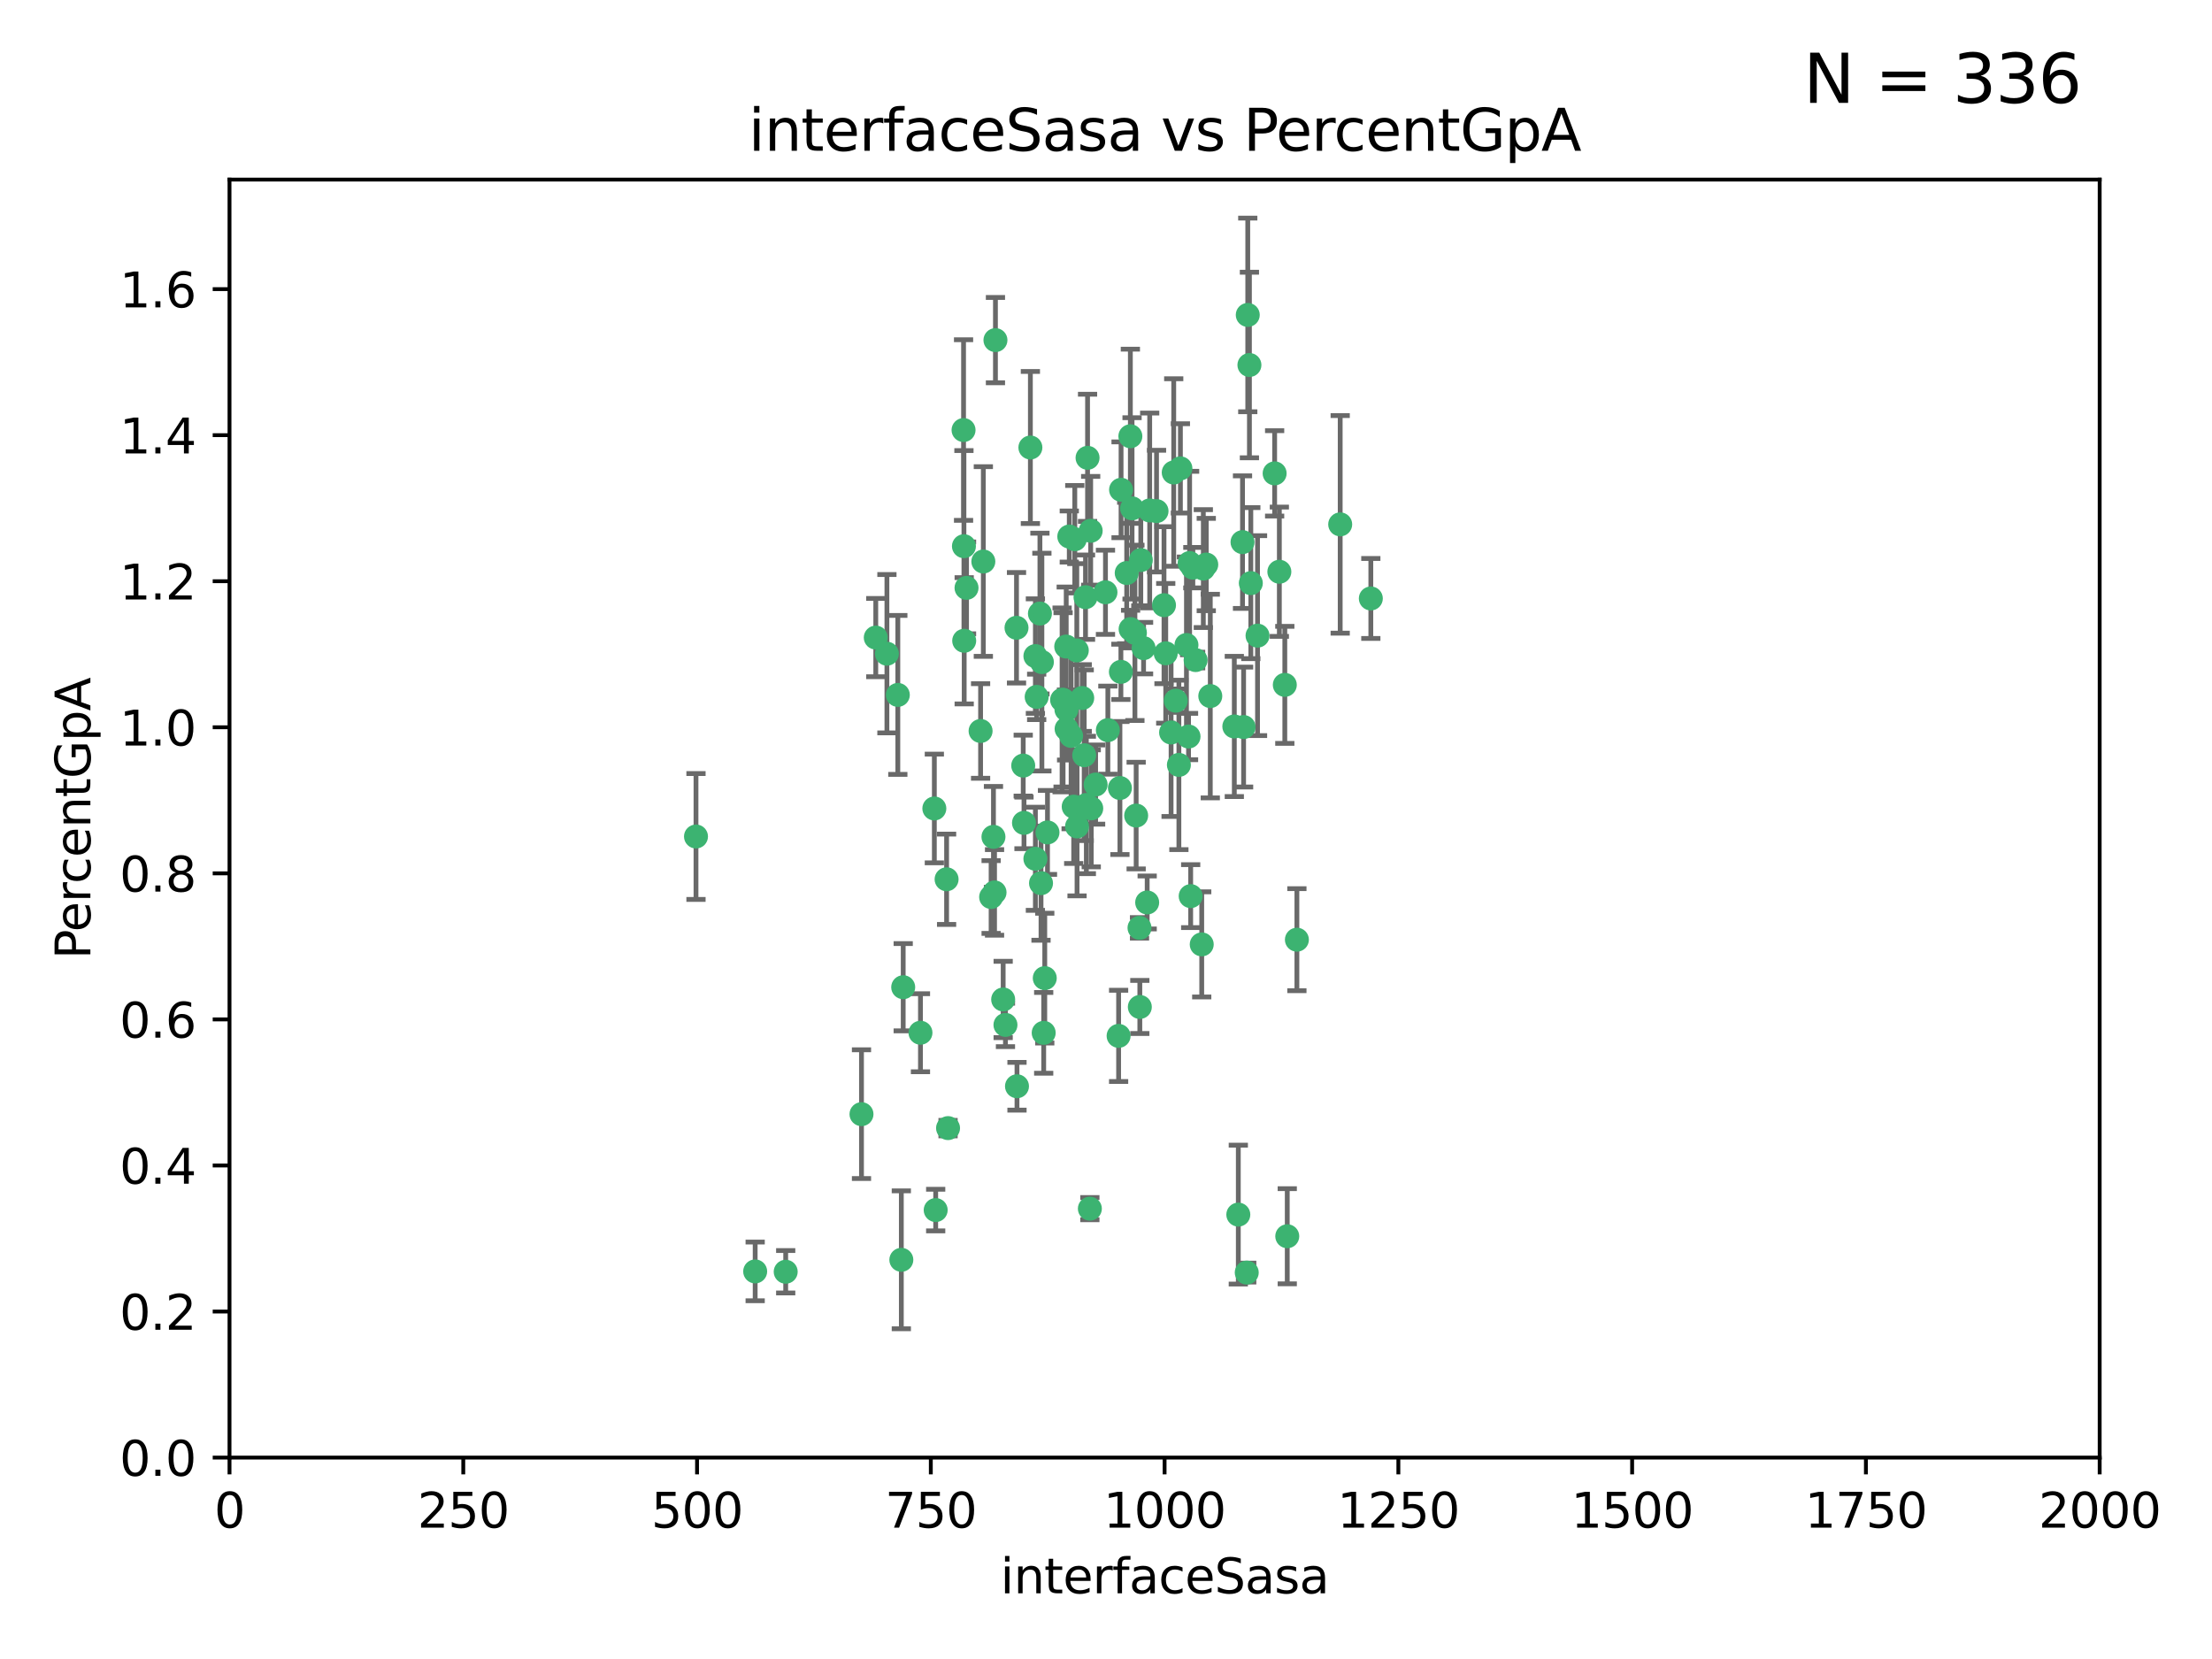 <?xml version="1.0" encoding="utf-8" standalone="no"?>
<!DOCTYPE svg PUBLIC "-//W3C//DTD SVG 1.1//EN"
  "http://www.w3.org/Graphics/SVG/1.1/DTD/svg11.dtd">
<svg xmlns:xlink="http://www.w3.org/1999/xlink" width="460.8pt" height="345.6pt" viewBox="0 0 460.8 345.6" xmlns="http://www.w3.org/2000/svg" version="1.1">
 <defs>
  <style type="text/css">*{stroke-linejoin: round; stroke-linecap: butt}</style>
 </defs>
 <g id="figure_1">
  <g id="patch_1">
   <path d="M 0 345.6 
L 460.8 345.6 
L 460.8 0 
L 0 0 
z
" style="fill: #ffffff"/>
  </g>
  <g id="axes_1">
   <g id="patch_2">
    <path d="M 47.81 303.64 
L 437.4 303.64 
L 437.4 37.411 
L 47.81 37.411 
z
" style="fill: #ffffff"/>
   </g>
   <g id="PathCollection_1">
    <defs>
     <path id="mfbc53114d4" d="M 0 1.118 
C 0.297 1.118 0.581 1 0.791 0.791 
C 1 0.581 1.118 0.297 1.118 0 
C 1.118 -0.297 1 -0.581 0.791 -0.791 
C 0.581 -1 0.297 -1.118 0 -1.118 
C -0.297 -1.118 -0.581 -1 -0.791 -0.791 
C -1 -0.581 -1.118 -0.297 -1.118 0 
C -1.118 0.297 -1 0.581 -0.791 0.791 
C -0.581 1 -0.297 1.118 0 1.118 
z
" style="stroke: #3cb371"/>
    </defs>
    <g clip-path="url(#p6d59eca73a)">
     <use xlink:href="#mfbc53114d4" x="258.839" y="112.935" style="fill: #3cb371; stroke: #3cb371"/>
     <use xlink:href="#mfbc53114d4" x="235.526" y="131.048" style="fill: #3cb371; stroke: #3cb371"/>
     <use xlink:href="#mfbc53114d4" x="235.476" y="90.88" style="fill: #3cb371; stroke: #3cb371"/>
     <use xlink:href="#mfbc53114d4" x="265.53" y="98.611" style="fill: #3cb371; stroke: #3cb371"/>
     <use xlink:href="#mfbc53114d4" x="222.751" y="111.768" style="fill: #3cb371; stroke: #3cb371"/>
     <use xlink:href="#mfbc53114d4" x="225.86" y="157.33" style="fill: #3cb371; stroke: #3cb371"/>
     <use xlink:href="#mfbc53114d4" x="234.714" y="119.368" style="fill: #3cb371; stroke: #3cb371"/>
     <use xlink:href="#mfbc53114d4" x="259.065" y="151.457" style="fill: #3cb371; stroke: #3cb371"/>
     <use xlink:href="#mfbc53114d4" x="259.932" y="65.606" style="fill: #3cb371; stroke: #3cb371"/>
     <use xlink:href="#mfbc53114d4" x="239.502" y="106.338" style="fill: #3cb371; stroke: #3cb371"/>
     <use xlink:href="#mfbc53114d4" x="242.845" y="136.097" style="fill: #3cb371; stroke: #3cb371"/>
     <use xlink:href="#mfbc53114d4" x="261.968" y="132.416" style="fill: #3cb371; stroke: #3cb371"/>
     <use xlink:href="#mfbc53114d4" x="266.512" y="119.105" style="fill: #3cb371; stroke: #3cb371"/>
     <use xlink:href="#mfbc53114d4" x="211.757" y="130.776" style="fill: #3cb371; stroke: #3cb371"/>
     <use xlink:href="#mfbc53114d4" x="216.635" y="127.82" style="fill: #3cb371; stroke: #3cb371"/>
     <use xlink:href="#mfbc53114d4" x="163.676" y="264.927" style="fill: #3cb371; stroke: #3cb371"/>
     <use xlink:href="#mfbc53114d4" x="233.539" y="102.028" style="fill: #3cb371; stroke: #3cb371"/>
     <use xlink:href="#mfbc53114d4" x="244.935" y="145.966" style="fill: #3cb371; stroke: #3cb371"/>
     <use xlink:href="#mfbc53114d4" x="244.508" y="98.431" style="fill: #3cb371; stroke: #3cb371"/>
     <use xlink:href="#mfbc53114d4" x="267.65" y="142.672" style="fill: #3cb371; stroke: #3cb371"/>
     <use xlink:href="#mfbc53114d4" x="250.675" y="118.446" style="fill: #3cb371; stroke: #3cb371"/>
     <use xlink:href="#mfbc53114d4" x="214.648" y="93.226" style="fill: #3cb371; stroke: #3cb371"/>
     <use xlink:href="#mfbc53114d4" x="224.368" y="172.163" style="fill: #3cb371; stroke: #3cb371"/>
     <use xlink:href="#mfbc53114d4" x="233.3" y="164.157" style="fill: #3cb371; stroke: #3cb371"/>
     <use xlink:href="#mfbc53114d4" x="222.161" y="147.818" style="fill: #3cb371; stroke: #3cb371"/>
     <use xlink:href="#mfbc53114d4" x="221.458" y="145.786" style="fill: #3cb371; stroke: #3cb371"/>
     <use xlink:href="#mfbc53114d4" x="243.959" y="152.588" style="fill: #3cb371; stroke: #3cb371"/>
     <use xlink:href="#mfbc53114d4" x="226.133" y="124.404" style="fill: #3cb371; stroke: #3cb371"/>
     <use xlink:href="#mfbc53114d4" x="238.226" y="135.021" style="fill: #3cb371; stroke: #3cb371"/>
     <use xlink:href="#mfbc53114d4" x="245.585" y="159.342" style="fill: #3cb371; stroke: #3cb371"/>
     <use xlink:href="#mfbc53114d4" x="257.131" y="151.333" style="fill: #3cb371; stroke: #3cb371"/>
     <use xlink:href="#mfbc53114d4" x="247.82" y="117.288" style="fill: #3cb371; stroke: #3cb371"/>
     <use xlink:href="#mfbc53114d4" x="249.07" y="137.505" style="fill: #3cb371; stroke: #3cb371"/>
     <use xlink:href="#mfbc53114d4" x="247.161" y="134.369" style="fill: #3cb371; stroke: #3cb371"/>
     <use xlink:href="#mfbc53114d4" x="279.188" y="109.235" style="fill: #3cb371; stroke: #3cb371"/>
     <use xlink:href="#mfbc53114d4" x="236.422" y="131.834" style="fill: #3cb371; stroke: #3cb371"/>
     <use xlink:href="#mfbc53114d4" x="242.482" y="126.071" style="fill: #3cb371; stroke: #3cb371"/>
     <use xlink:href="#mfbc53114d4" x="235.828" y="105.903" style="fill: #3cb371; stroke: #3cb371"/>
     <use xlink:href="#mfbc53114d4" x="226.558" y="95.371" style="fill: #3cb371; stroke: #3cb371"/>
     <use xlink:href="#mfbc53114d4" x="200.806" y="113.783" style="fill: #3cb371; stroke: #3cb371"/>
     <use xlink:href="#mfbc53114d4" x="223.671" y="168.041" style="fill: #3cb371; stroke: #3cb371"/>
     <use xlink:href="#mfbc53114d4" x="260.277" y="76.037" style="fill: #3cb371; stroke: #3cb371"/>
     <use xlink:href="#mfbc53114d4" x="251.287" y="117.606" style="fill: #3cb371; stroke: #3cb371"/>
     <use xlink:href="#mfbc53114d4" x="217.044" y="137.924" style="fill: #3cb371; stroke: #3cb371"/>
     <use xlink:href="#mfbc53114d4" x="248.492" y="118.255" style="fill: #3cb371; stroke: #3cb371"/>
     <use xlink:href="#mfbc53114d4" x="240.928" y="106.473" style="fill: #3cb371; stroke: #3cb371"/>
     <use xlink:href="#mfbc53114d4" x="223.897" y="112.334" style="fill: #3cb371; stroke: #3cb371"/>
     <use xlink:href="#mfbc53114d4" x="225.446" y="145.408" style="fill: #3cb371; stroke: #3cb371"/>
     <use xlink:href="#mfbc53114d4" x="207.182" y="185.906" style="fill: #3cb371; stroke: #3cb371"/>
     <use xlink:href="#mfbc53114d4" x="230.29" y="123.385" style="fill: #3cb371; stroke: #3cb371"/>
     <use xlink:href="#mfbc53114d4" x="200.86" y="133.482" style="fill: #3cb371; stroke: #3cb371"/>
     <use xlink:href="#mfbc53114d4" x="217.42" y="215.161" style="fill: #3cb371; stroke: #3cb371"/>
     <use xlink:href="#mfbc53114d4" x="233.504" y="139.959" style="fill: #3cb371; stroke: #3cb371"/>
     <use xlink:href="#mfbc53114d4" x="237.649" y="116.673" style="fill: #3cb371; stroke: #3cb371"/>
     <use xlink:href="#mfbc53114d4" x="259.72" y="265.1" style="fill: #3cb371; stroke: #3cb371"/>
     <use xlink:href="#mfbc53114d4" x="213.316" y="171.42" style="fill: #3cb371; stroke: #3cb371"/>
     <use xlink:href="#mfbc53114d4" x="207.37" y="70.852" style="fill: #3cb371; stroke: #3cb371"/>
     <use xlink:href="#mfbc53114d4" x="204.848" y="116.973" style="fill: #3cb371; stroke: #3cb371"/>
     <use xlink:href="#mfbc53114d4" x="245.901" y="97.572" style="fill: #3cb371; stroke: #3cb371"/>
     <use xlink:href="#mfbc53114d4" x="285.569" y="124.669" style="fill: #3cb371; stroke: #3cb371"/>
     <use xlink:href="#mfbc53114d4" x="215.957" y="145.171" style="fill: #3cb371; stroke: #3cb371"/>
     <use xlink:href="#mfbc53114d4" x="194.641" y="168.419" style="fill: #3cb371; stroke: #3cb371"/>
     <use xlink:href="#mfbc53114d4" x="209.455" y="213.505" style="fill: #3cb371; stroke: #3cb371"/>
     <use xlink:href="#mfbc53114d4" x="191.75" y="215.139" style="fill: #3cb371; stroke: #3cb371"/>
     <use xlink:href="#mfbc53114d4" x="184.761" y="136.178" style="fill: #3cb371; stroke: #3cb371"/>
     <use xlink:href="#mfbc53114d4" x="194.921" y="252.077" style="fill: #3cb371; stroke: #3cb371"/>
     <use xlink:href="#mfbc53114d4" x="233.027" y="215.793" style="fill: #3cb371; stroke: #3cb371"/>
     <use xlink:href="#mfbc53114d4" x="223.133" y="153.303" style="fill: #3cb371; stroke: #3cb371"/>
     <use xlink:href="#mfbc53114d4" x="182.439" y="132.82" style="fill: #3cb371; stroke: #3cb371"/>
     <use xlink:href="#mfbc53114d4" x="213.156" y="159.488" style="fill: #3cb371; stroke: #3cb371"/>
     <use xlink:href="#mfbc53114d4" x="222.113" y="134.689" style="fill: #3cb371; stroke: #3cb371"/>
     <use xlink:href="#mfbc53114d4" x="200.726" y="89.586" style="fill: #3cb371; stroke: #3cb371"/>
     <use xlink:href="#mfbc53114d4" x="215.692" y="178.897" style="fill: #3cb371; stroke: #3cb371"/>
     <use xlink:href="#mfbc53114d4" x="268.16" y="257.532" style="fill: #3cb371; stroke: #3cb371"/>
     <use xlink:href="#mfbc53114d4" x="228.237" y="163.438" style="fill: #3cb371; stroke: #3cb371"/>
     <use xlink:href="#mfbc53114d4" x="247.594" y="153.432" style="fill: #3cb371; stroke: #3cb371"/>
     <use xlink:href="#mfbc53114d4" x="257.963" y="253.025" style="fill: #3cb371; stroke: #3cb371"/>
     <use xlink:href="#mfbc53114d4" x="222.194" y="151.836" style="fill: #3cb371; stroke: #3cb371"/>
     <use xlink:href="#mfbc53114d4" x="204.275" y="152.276" style="fill: #3cb371; stroke: #3cb371"/>
     <use xlink:href="#mfbc53114d4" x="237.381" y="193.29" style="fill: #3cb371; stroke: #3cb371"/>
     <use xlink:href="#mfbc53114d4" x="197.192" y="183.167" style="fill: #3cb371; stroke: #3cb371"/>
     <use xlink:href="#mfbc53114d4" x="208.978" y="208.206" style="fill: #3cb371; stroke: #3cb371"/>
     <use xlink:href="#mfbc53114d4" x="227.208" y="110.571" style="fill: #3cb371; stroke: #3cb371"/>
     <use xlink:href="#mfbc53114d4" x="217.644" y="203.759" style="fill: #3cb371; stroke: #3cb371"/>
     <use xlink:href="#mfbc53114d4" x="260.569" y="121.476" style="fill: #3cb371; stroke: #3cb371"/>
     <use xlink:href="#mfbc53114d4" x="206.469" y="186.867" style="fill: #3cb371; stroke: #3cb371"/>
     <use xlink:href="#mfbc53114d4" x="215.692" y="136.674" style="fill: #3cb371; stroke: #3cb371"/>
     <use xlink:href="#mfbc53114d4" x="230.787" y="152.103" style="fill: #3cb371; stroke: #3cb371"/>
     <use xlink:href="#mfbc53114d4" x="236.683" y="169.899" style="fill: #3cb371; stroke: #3cb371"/>
     <use xlink:href="#mfbc53114d4" x="206.956" y="174.332" style="fill: #3cb371; stroke: #3cb371"/>
     <use xlink:href="#mfbc53114d4" x="237.447" y="209.769" style="fill: #3cb371; stroke: #3cb371"/>
     <use xlink:href="#mfbc53114d4" x="211.857" y="226.286" style="fill: #3cb371; stroke: #3cb371"/>
     <use xlink:href="#mfbc53114d4" x="188.154" y="205.654" style="fill: #3cb371; stroke: #3cb371"/>
     <use xlink:href="#mfbc53114d4" x="227.327" y="168.396" style="fill: #3cb371; stroke: #3cb371"/>
     <use xlink:href="#mfbc53114d4" x="270.167" y="195.754" style="fill: #3cb371; stroke: #3cb371"/>
     <use xlink:href="#mfbc53114d4" x="250.342" y="196.734" style="fill: #3cb371; stroke: #3cb371"/>
     <use xlink:href="#mfbc53114d4" x="238.978" y="188.002" style="fill: #3cb371; stroke: #3cb371"/>
     <use xlink:href="#mfbc53114d4" x="221.254" y="145.801" style="fill: #3cb371; stroke: #3cb371"/>
     <use xlink:href="#mfbc53114d4" x="179.464" y="232.101" style="fill: #3cb371; stroke: #3cb371"/>
     <use xlink:href="#mfbc53114d4" x="218.211" y="173.41" style="fill: #3cb371; stroke: #3cb371"/>
     <use xlink:href="#mfbc53114d4" x="248.04" y="186.679" style="fill: #3cb371; stroke: #3cb371"/>
     <use xlink:href="#mfbc53114d4" x="187.764" y="262.443" style="fill: #3cb371; stroke: #3cb371"/>
     <use xlink:href="#mfbc53114d4" x="224.318" y="135.495" style="fill: #3cb371; stroke: #3cb371"/>
     <use xlink:href="#mfbc53114d4" x="226.307" y="167.688" style="fill: #3cb371; stroke: #3cb371"/>
     <use xlink:href="#mfbc53114d4" x="201.345" y="122.465" style="fill: #3cb371; stroke: #3cb371"/>
     <use xlink:href="#mfbc53114d4" x="157.316" y="264.858" style="fill: #3cb371; stroke: #3cb371"/>
     <use xlink:href="#mfbc53114d4" x="187.034" y="144.762" style="fill: #3cb371; stroke: #3cb371"/>
     <use xlink:href="#mfbc53114d4" x="252.125" y="145.004" style="fill: #3cb371; stroke: #3cb371"/>
     <use xlink:href="#mfbc53114d4" x="216.863" y="183.98" style="fill: #3cb371; stroke: #3cb371"/>
     <use xlink:href="#mfbc53114d4" x="227.039" y="251.785" style="fill: #3cb371; stroke: #3cb371"/>
     <use xlink:href="#mfbc53114d4" x="197.496" y="235.004" style="fill: #3cb371; stroke: #3cb371"/>
     <use xlink:href="#mfbc53114d4" x="144.987" y="174.257" style="fill: #3cb371; stroke: #3cb371"/>
    </g>
   </g>
   <g id="matplotlib.axis_1">
    <g id="xtick_1">
     <g id="line2d_1">
      <defs>
       <path id="m345cbcfc7c" d="M 0 0 
L 0 3.5 
" style="stroke: #000000; stroke-width: 0.8"/>
      </defs>
      <g>
       <use xlink:href="#m345cbcfc7c" x="47.81" y="303.64" style="stroke: #000000; stroke-width: 0.8"/>
      </g>
     </g>
     <g id="text_1">
      <!-- 0 -->
      <g transform="translate(44.629 318.238)scale(0.1 -0.1)">
       <defs>
        <path id="DejaVuSans-30" d="M 2034 4250 
Q 1547 4250 1301 3770 
Q 1056 3291 1056 2328 
Q 1056 1369 1301 889 
Q 1547 409 2034 409 
Q 2525 409 2770 889 
Q 3016 1369 3016 2328 
Q 3016 3291 2770 3770 
Q 2525 4250 2034 4250 
z
M 2034 4750 
Q 2819 4750 3233 4129 
Q 3647 3509 3647 2328 
Q 3647 1150 3233 529 
Q 2819 -91 2034 -91 
Q 1250 -91 836 529 
Q 422 1150 422 2328 
Q 422 3509 836 4129 
Q 1250 4750 2034 4750 
z
" transform="scale(0.016)"/>
       </defs>
       <use xlink:href="#DejaVuSans-30"/>
      </g>
     </g>
    </g>
    <g id="xtick_2">
     <g id="line2d_2">
      <g>
       <use xlink:href="#m345cbcfc7c" x="96.509" y="303.64" style="stroke: #000000; stroke-width: 0.8"/>
      </g>
     </g>
     <g id="text_2">
      <!-- 250 -->
      <g transform="translate(86.965 318.238)scale(0.1 -0.1)">
       <defs>
        <path id="DejaVuSans-32" d="M 1228 531 
L 3431 531 
L 3431 0 
L 469 0 
L 469 531 
Q 828 903 1448 1529 
Q 2069 2156 2228 2338 
Q 2531 2678 2651 2914 
Q 2772 3150 2772 3378 
Q 2772 3750 2511 3984 
Q 2250 4219 1831 4219 
Q 1534 4219 1204 4116 
Q 875 4013 500 3803 
L 500 4441 
Q 881 4594 1212 4672 
Q 1544 4750 1819 4750 
Q 2544 4750 2975 4387 
Q 3406 4025 3406 3419 
Q 3406 3131 3298 2873 
Q 3191 2616 2906 2266 
Q 2828 2175 2409 1742 
Q 1991 1309 1228 531 
z
" transform="scale(0.016)"/>
        <path id="DejaVuSans-35" d="M 691 4666 
L 3169 4666 
L 3169 4134 
L 1269 4134 
L 1269 2991 
Q 1406 3038 1543 3061 
Q 1681 3084 1819 3084 
Q 2600 3084 3056 2656 
Q 3513 2228 3513 1497 
Q 3513 744 3044 326 
Q 2575 -91 1722 -91 
Q 1428 -91 1123 -41 
Q 819 9 494 109 
L 494 744 
Q 775 591 1075 516 
Q 1375 441 1709 441 
Q 2250 441 2565 725 
Q 2881 1009 2881 1497 
Q 2881 1984 2565 2268 
Q 2250 2553 1709 2553 
Q 1456 2553 1204 2497 
Q 953 2441 691 2322 
L 691 4666 
z
" transform="scale(0.016)"/>
       </defs>
       <use xlink:href="#DejaVuSans-32"/>
       <use xlink:href="#DejaVuSans-35" x="63.623"/>
       <use xlink:href="#DejaVuSans-30" x="127.246"/>
      </g>
     </g>
    </g>
    <g id="xtick_3">
     <g id="line2d_3">
      <g>
       <use xlink:href="#m345cbcfc7c" x="145.208" y="303.64" style="stroke: #000000; stroke-width: 0.8"/>
      </g>
     </g>
     <g id="text_3">
      <!-- 500 -->
      <g transform="translate(135.664 318.238)scale(0.1 -0.1)">
       <use xlink:href="#DejaVuSans-35"/>
       <use xlink:href="#DejaVuSans-30" x="63.623"/>
       <use xlink:href="#DejaVuSans-30" x="127.246"/>
      </g>
     </g>
    </g>
    <g id="xtick_4">
     <g id="line2d_4">
      <g>
       <use xlink:href="#m345cbcfc7c" x="193.906" y="303.64" style="stroke: #000000; stroke-width: 0.8"/>
      </g>
     </g>
     <g id="text_4">
      <!-- 750 -->
      <g transform="translate(184.363 318.238)scale(0.1 -0.1)">
       <defs>
        <path id="DejaVuSans-37" d="M 525 4666 
L 3525 4666 
L 3525 4397 
L 1831 0 
L 1172 0 
L 2766 4134 
L 525 4134 
L 525 4666 
z
" transform="scale(0.016)"/>
       </defs>
       <use xlink:href="#DejaVuSans-37"/>
       <use xlink:href="#DejaVuSans-35" x="63.623"/>
       <use xlink:href="#DejaVuSans-30" x="127.246"/>
      </g>
     </g>
    </g>
    <g id="xtick_5">
     <g id="line2d_5">
      <g>
       <use xlink:href="#m345cbcfc7c" x="242.605" y="303.64" style="stroke: #000000; stroke-width: 0.8"/>
      </g>
     </g>
     <g id="text_5">
      <!-- 1000 -->
      <g transform="translate(229.88 318.238)scale(0.1 -0.1)">
       <defs>
        <path id="DejaVuSans-31" d="M 794 531 
L 1825 531 
L 1825 4091 
L 703 3866 
L 703 4441 
L 1819 4666 
L 2450 4666 
L 2450 531 
L 3481 531 
L 3481 0 
L 794 0 
L 794 531 
z
" transform="scale(0.016)"/>
       </defs>
       <use xlink:href="#DejaVuSans-31"/>
       <use xlink:href="#DejaVuSans-30" x="63.623"/>
       <use xlink:href="#DejaVuSans-30" x="127.246"/>
       <use xlink:href="#DejaVuSans-30" x="190.869"/>
      </g>
     </g>
    </g>
    <g id="xtick_6">
     <g id="line2d_6">
      <g>
       <use xlink:href="#m345cbcfc7c" x="291.304" y="303.64" style="stroke: #000000; stroke-width: 0.8"/>
      </g>
     </g>
     <g id="text_6">
      <!-- 1250 -->
      <g transform="translate(278.579 318.238)scale(0.1 -0.1)">
       <use xlink:href="#DejaVuSans-31"/>
       <use xlink:href="#DejaVuSans-32" x="63.623"/>
       <use xlink:href="#DejaVuSans-35" x="127.246"/>
       <use xlink:href="#DejaVuSans-30" x="190.869"/>
      </g>
     </g>
    </g>
    <g id="xtick_7">
     <g id="line2d_7">
      <g>
       <use xlink:href="#m345cbcfc7c" x="340.002" y="303.64" style="stroke: #000000; stroke-width: 0.8"/>
      </g>
     </g>
     <g id="text_7">
      <!-- 1500 -->
      <g transform="translate(327.277 318.238)scale(0.1 -0.1)">
       <use xlink:href="#DejaVuSans-31"/>
       <use xlink:href="#DejaVuSans-35" x="63.623"/>
       <use xlink:href="#DejaVuSans-30" x="127.246"/>
       <use xlink:href="#DejaVuSans-30" x="190.869"/>
      </g>
     </g>
    </g>
    <g id="xtick_8">
     <g id="line2d_8">
      <g>
       <use xlink:href="#m345cbcfc7c" x="388.701" y="303.64" style="stroke: #000000; stroke-width: 0.8"/>
      </g>
     </g>
     <g id="text_8">
      <!-- 1750 -->
      <g transform="translate(375.976 318.238)scale(0.1 -0.1)">
       <use xlink:href="#DejaVuSans-31"/>
       <use xlink:href="#DejaVuSans-37" x="63.623"/>
       <use xlink:href="#DejaVuSans-35" x="127.246"/>
       <use xlink:href="#DejaVuSans-30" x="190.869"/>
      </g>
     </g>
    </g>
    <g id="xtick_9">
     <g id="line2d_9">
      <g>
       <use xlink:href="#m345cbcfc7c" x="437.4" y="303.64" style="stroke: #000000; stroke-width: 0.8"/>
      </g>
     </g>
     <g id="text_9">
      <!-- 2000 -->
      <g transform="translate(424.675 318.238)scale(0.1 -0.1)">
       <use xlink:href="#DejaVuSans-32"/>
       <use xlink:href="#DejaVuSans-30" x="63.623"/>
       <use xlink:href="#DejaVuSans-30" x="127.246"/>
       <use xlink:href="#DejaVuSans-30" x="190.869"/>
      </g>
     </g>
    </g>
    <g id="text_10">
     <!-- interfaceSasa -->
     <g transform="translate(208.398 331.917)scale(0.1 -0.1)">
      <defs>
       <path id="DejaVuSans-69" d="M 603 3500 
L 1178 3500 
L 1178 0 
L 603 0 
L 603 3500 
z
M 603 4863 
L 1178 4863 
L 1178 4134 
L 603 4134 
L 603 4863 
z
" transform="scale(0.016)"/>
       <path id="DejaVuSans-6e" d="M 3513 2113 
L 3513 0 
L 2938 0 
L 2938 2094 
Q 2938 2591 2744 2837 
Q 2550 3084 2163 3084 
Q 1697 3084 1428 2787 
Q 1159 2491 1159 1978 
L 1159 0 
L 581 0 
L 581 3500 
L 1159 3500 
L 1159 2956 
Q 1366 3272 1645 3428 
Q 1925 3584 2291 3584 
Q 2894 3584 3203 3211 
Q 3513 2838 3513 2113 
z
" transform="scale(0.016)"/>
       <path id="DejaVuSans-74" d="M 1172 4494 
L 1172 3500 
L 2356 3500 
L 2356 3053 
L 1172 3053 
L 1172 1153 
Q 1172 725 1289 603 
Q 1406 481 1766 481 
L 2356 481 
L 2356 0 
L 1766 0 
Q 1100 0 847 248 
Q 594 497 594 1153 
L 594 3053 
L 172 3053 
L 172 3500 
L 594 3500 
L 594 4494 
L 1172 4494 
z
" transform="scale(0.016)"/>
       <path id="DejaVuSans-65" d="M 3597 1894 
L 3597 1613 
L 953 1613 
Q 991 1019 1311 708 
Q 1631 397 2203 397 
Q 2534 397 2845 478 
Q 3156 559 3463 722 
L 3463 178 
Q 3153 47 2828 -22 
Q 2503 -91 2169 -91 
Q 1331 -91 842 396 
Q 353 884 353 1716 
Q 353 2575 817 3079 
Q 1281 3584 2069 3584 
Q 2775 3584 3186 3129 
Q 3597 2675 3597 1894 
z
M 3022 2063 
Q 3016 2534 2758 2815 
Q 2500 3097 2075 3097 
Q 1594 3097 1305 2825 
Q 1016 2553 972 2059 
L 3022 2063 
z
" transform="scale(0.016)"/>
       <path id="DejaVuSans-72" d="M 2631 2963 
Q 2534 3019 2420 3045 
Q 2306 3072 2169 3072 
Q 1681 3072 1420 2755 
Q 1159 2438 1159 1844 
L 1159 0 
L 581 0 
L 581 3500 
L 1159 3500 
L 1159 2956 
Q 1341 3275 1631 3429 
Q 1922 3584 2338 3584 
Q 2397 3584 2469 3576 
Q 2541 3569 2628 3553 
L 2631 2963 
z
" transform="scale(0.016)"/>
       <path id="DejaVuSans-66" d="M 2375 4863 
L 2375 4384 
L 1825 4384 
Q 1516 4384 1395 4259 
Q 1275 4134 1275 3809 
L 1275 3500 
L 2222 3500 
L 2222 3053 
L 1275 3053 
L 1275 0 
L 697 0 
L 697 3053 
L 147 3053 
L 147 3500 
L 697 3500 
L 697 3744 
Q 697 4328 969 4595 
Q 1241 4863 1831 4863 
L 2375 4863 
z
" transform="scale(0.016)"/>
       <path id="DejaVuSans-61" d="M 2194 1759 
Q 1497 1759 1228 1600 
Q 959 1441 959 1056 
Q 959 750 1161 570 
Q 1363 391 1709 391 
Q 2188 391 2477 730 
Q 2766 1069 2766 1631 
L 2766 1759 
L 2194 1759 
z
M 3341 1997 
L 3341 0 
L 2766 0 
L 2766 531 
Q 2569 213 2275 61 
Q 1981 -91 1556 -91 
Q 1019 -91 701 211 
Q 384 513 384 1019 
Q 384 1609 779 1909 
Q 1175 2209 1959 2209 
L 2766 2209 
L 2766 2266 
Q 2766 2663 2505 2880 
Q 2244 3097 1772 3097 
Q 1472 3097 1187 3025 
Q 903 2953 641 2809 
L 641 3341 
Q 956 3463 1253 3523 
Q 1550 3584 1831 3584 
Q 2591 3584 2966 3190 
Q 3341 2797 3341 1997 
z
" transform="scale(0.016)"/>
       <path id="DejaVuSans-63" d="M 3122 3366 
L 3122 2828 
Q 2878 2963 2633 3030 
Q 2388 3097 2138 3097 
Q 1578 3097 1268 2742 
Q 959 2388 959 1747 
Q 959 1106 1268 751 
Q 1578 397 2138 397 
Q 2388 397 2633 464 
Q 2878 531 3122 666 
L 3122 134 
Q 2881 22 2623 -34 
Q 2366 -91 2075 -91 
Q 1284 -91 818 406 
Q 353 903 353 1747 
Q 353 2603 823 3093 
Q 1294 3584 2113 3584 
Q 2378 3584 2631 3529 
Q 2884 3475 3122 3366 
z
" transform="scale(0.016)"/>
       <path id="DejaVuSans-53" d="M 3425 4513 
L 3425 3897 
Q 3066 4069 2747 4153 
Q 2428 4238 2131 4238 
Q 1616 4238 1336 4038 
Q 1056 3838 1056 3469 
Q 1056 3159 1242 3001 
Q 1428 2844 1947 2747 
L 2328 2669 
Q 3034 2534 3370 2195 
Q 3706 1856 3706 1288 
Q 3706 609 3251 259 
Q 2797 -91 1919 -91 
Q 1588 -91 1214 -16 
Q 841 59 441 206 
L 441 856 
Q 825 641 1194 531 
Q 1563 422 1919 422 
Q 2459 422 2753 634 
Q 3047 847 3047 1241 
Q 3047 1584 2836 1778 
Q 2625 1972 2144 2069 
L 1759 2144 
Q 1053 2284 737 2584 
Q 422 2884 422 3419 
Q 422 4038 858 4394 
Q 1294 4750 2059 4750 
Q 2388 4750 2728 4690 
Q 3069 4631 3425 4513 
z
" transform="scale(0.016)"/>
       <path id="DejaVuSans-73" d="M 2834 3397 
L 2834 2853 
Q 2591 2978 2328 3040 
Q 2066 3103 1784 3103 
Q 1356 3103 1142 2972 
Q 928 2841 928 2578 
Q 928 2378 1081 2264 
Q 1234 2150 1697 2047 
L 1894 2003 
Q 2506 1872 2764 1633 
Q 3022 1394 3022 966 
Q 3022 478 2636 193 
Q 2250 -91 1575 -91 
Q 1294 -91 989 -36 
Q 684 19 347 128 
L 347 722 
Q 666 556 975 473 
Q 1284 391 1588 391 
Q 1994 391 2212 530 
Q 2431 669 2431 922 
Q 2431 1156 2273 1281 
Q 2116 1406 1581 1522 
L 1381 1569 
Q 847 1681 609 1914 
Q 372 2147 372 2553 
Q 372 3047 722 3315 
Q 1072 3584 1716 3584 
Q 2034 3584 2315 3537 
Q 2597 3491 2834 3397 
z
" transform="scale(0.016)"/>
      </defs>
      <use xlink:href="#DejaVuSans-69"/>
      <use xlink:href="#DejaVuSans-6e" x="27.783"/>
      <use xlink:href="#DejaVuSans-74" x="91.162"/>
      <use xlink:href="#DejaVuSans-65" x="130.371"/>
      <use xlink:href="#DejaVuSans-72" x="191.895"/>
      <use xlink:href="#DejaVuSans-66" x="233.008"/>
      <use xlink:href="#DejaVuSans-61" x="268.213"/>
      <use xlink:href="#DejaVuSans-63" x="329.492"/>
      <use xlink:href="#DejaVuSans-65" x="384.473"/>
      <use xlink:href="#DejaVuSans-53" x="445.996"/>
      <use xlink:href="#DejaVuSans-61" x="509.473"/>
      <use xlink:href="#DejaVuSans-73" x="570.752"/>
      <use xlink:href="#DejaVuSans-61" x="622.852"/>
     </g>
    </g>
   </g>
   <g id="matplotlib.axis_2">
    <g id="ytick_1">
     <g id="line2d_10">
      <defs>
       <path id="m43c5608baa" d="M 0 0 
L -3.5 0 
" style="stroke: #000000; stroke-width: 0.8"/>
      </defs>
      <g>
       <use xlink:href="#m43c5608baa" x="47.81" y="303.64" style="stroke: #000000; stroke-width: 0.8"/>
      </g>
     </g>
     <g id="text_11">
      <!-- 0.0 -->
      <g transform="translate(24.907 307.439)scale(0.1 -0.1)">
       <defs>
        <path id="DejaVuSans-2e" d="M 684 794 
L 1344 794 
L 1344 0 
L 684 0 
L 684 794 
z
" transform="scale(0.016)"/>
       </defs>
       <use xlink:href="#DejaVuSans-30"/>
       <use xlink:href="#DejaVuSans-2e" x="63.623"/>
       <use xlink:href="#DejaVuSans-30" x="95.41"/>
      </g>
     </g>
    </g>
    <g id="ytick_2">
     <g id="line2d_11">
      <g>
       <use xlink:href="#m43c5608baa" x="47.81" y="273.214" style="stroke: #000000; stroke-width: 0.8"/>
      </g>
     </g>
     <g id="text_12">
      <!-- 0.2 -->
      <g transform="translate(24.907 277.013)scale(0.1 -0.1)">
       <use xlink:href="#DejaVuSans-30"/>
       <use xlink:href="#DejaVuSans-2e" x="63.623"/>
       <use xlink:href="#DejaVuSans-32" x="95.41"/>
      </g>
     </g>
    </g>
    <g id="ytick_3">
     <g id="line2d_12">
      <g>
       <use xlink:href="#m43c5608baa" x="47.81" y="242.788" style="stroke: #000000; stroke-width: 0.8"/>
      </g>
     </g>
     <g id="text_13">
      <!-- 0.4 -->
      <g transform="translate(24.907 246.587)scale(0.1 -0.1)">
       <defs>
        <path id="DejaVuSans-34" d="M 2419 4116 
L 825 1625 
L 2419 1625 
L 2419 4116 
z
M 2253 4666 
L 3047 4666 
L 3047 1625 
L 3713 1625 
L 3713 1100 
L 3047 1100 
L 3047 0 
L 2419 0 
L 2419 1100 
L 313 1100 
L 313 1709 
L 2253 4666 
z
" transform="scale(0.016)"/>
       </defs>
       <use xlink:href="#DejaVuSans-30"/>
       <use xlink:href="#DejaVuSans-2e" x="63.623"/>
       <use xlink:href="#DejaVuSans-34" x="95.41"/>
      </g>
     </g>
    </g>
    <g id="ytick_4">
     <g id="line2d_13">
      <g>
       <use xlink:href="#m43c5608baa" x="47.81" y="212.362" style="stroke: #000000; stroke-width: 0.8"/>
      </g>
     </g>
     <g id="text_14">
      <!-- 0.6 -->
      <g transform="translate(24.907 216.161)scale(0.1 -0.1)">
       <defs>
        <path id="DejaVuSans-36" d="M 2113 2584 
Q 1688 2584 1439 2293 
Q 1191 2003 1191 1497 
Q 1191 994 1439 701 
Q 1688 409 2113 409 
Q 2538 409 2786 701 
Q 3034 994 3034 1497 
Q 3034 2003 2786 2293 
Q 2538 2584 2113 2584 
z
M 3366 4563 
L 3366 3988 
Q 3128 4100 2886 4159 
Q 2644 4219 2406 4219 
Q 1781 4219 1451 3797 
Q 1122 3375 1075 2522 
Q 1259 2794 1537 2939 
Q 1816 3084 2150 3084 
Q 2853 3084 3261 2657 
Q 3669 2231 3669 1497 
Q 3669 778 3244 343 
Q 2819 -91 2113 -91 
Q 1303 -91 875 529 
Q 447 1150 447 2328 
Q 447 3434 972 4092 
Q 1497 4750 2381 4750 
Q 2619 4750 2861 4703 
Q 3103 4656 3366 4563 
z
" transform="scale(0.016)"/>
       </defs>
       <use xlink:href="#DejaVuSans-30"/>
       <use xlink:href="#DejaVuSans-2e" x="63.623"/>
       <use xlink:href="#DejaVuSans-36" x="95.41"/>
      </g>
     </g>
    </g>
    <g id="ytick_5">
     <g id="line2d_14">
      <g>
       <use xlink:href="#m43c5608baa" x="47.81" y="181.935" style="stroke: #000000; stroke-width: 0.8"/>
      </g>
     </g>
     <g id="text_15">
      <!-- 0.8 -->
      <g transform="translate(24.907 185.735)scale(0.1 -0.1)">
       <defs>
        <path id="DejaVuSans-38" d="M 2034 2216 
Q 1584 2216 1326 1975 
Q 1069 1734 1069 1313 
Q 1069 891 1326 650 
Q 1584 409 2034 409 
Q 2484 409 2743 651 
Q 3003 894 3003 1313 
Q 3003 1734 2745 1975 
Q 2488 2216 2034 2216 
z
M 1403 2484 
Q 997 2584 770 2862 
Q 544 3141 544 3541 
Q 544 4100 942 4425 
Q 1341 4750 2034 4750 
Q 2731 4750 3128 4425 
Q 3525 4100 3525 3541 
Q 3525 3141 3298 2862 
Q 3072 2584 2669 2484 
Q 3125 2378 3379 2068 
Q 3634 1759 3634 1313 
Q 3634 634 3220 271 
Q 2806 -91 2034 -91 
Q 1263 -91 848 271 
Q 434 634 434 1313 
Q 434 1759 690 2068 
Q 947 2378 1403 2484 
z
M 1172 3481 
Q 1172 3119 1398 2916 
Q 1625 2713 2034 2713 
Q 2441 2713 2670 2916 
Q 2900 3119 2900 3481 
Q 2900 3844 2670 4047 
Q 2441 4250 2034 4250 
Q 1625 4250 1398 4047 
Q 1172 3844 1172 3481 
z
" transform="scale(0.016)"/>
       </defs>
       <use xlink:href="#DejaVuSans-30"/>
       <use xlink:href="#DejaVuSans-2e" x="63.623"/>
       <use xlink:href="#DejaVuSans-38" x="95.41"/>
      </g>
     </g>
    </g>
    <g id="ytick_6">
     <g id="line2d_15">
      <g>
       <use xlink:href="#m43c5608baa" x="47.81" y="151.509" style="stroke: #000000; stroke-width: 0.8"/>
      </g>
     </g>
     <g id="text_16">
      <!-- 1.0 -->
      <g transform="translate(24.907 155.308)scale(0.1 -0.1)">
       <use xlink:href="#DejaVuSans-31"/>
       <use xlink:href="#DejaVuSans-2e" x="63.623"/>
       <use xlink:href="#DejaVuSans-30" x="95.41"/>
      </g>
     </g>
    </g>
    <g id="ytick_7">
     <g id="line2d_16">
      <g>
       <use xlink:href="#m43c5608baa" x="47.81" y="121.083" style="stroke: #000000; stroke-width: 0.8"/>
      </g>
     </g>
     <g id="text_17">
      <!-- 1.2 -->
      <g transform="translate(24.907 124.882)scale(0.1 -0.1)">
       <use xlink:href="#DejaVuSans-31"/>
       <use xlink:href="#DejaVuSans-2e" x="63.623"/>
       <use xlink:href="#DejaVuSans-32" x="95.41"/>
      </g>
     </g>
    </g>
    <g id="ytick_8">
     <g id="line2d_17">
      <g>
       <use xlink:href="#m43c5608baa" x="47.81" y="90.657" style="stroke: #000000; stroke-width: 0.8"/>
      </g>
     </g>
     <g id="text_18">
      <!-- 1.4 -->
      <g transform="translate(24.907 94.456)scale(0.1 -0.1)">
       <use xlink:href="#DejaVuSans-31"/>
       <use xlink:href="#DejaVuSans-2e" x="63.623"/>
       <use xlink:href="#DejaVuSans-34" x="95.41"/>
      </g>
     </g>
    </g>
    <g id="ytick_9">
     <g id="line2d_18">
      <g>
       <use xlink:href="#m43c5608baa" x="47.81" y="60.231" style="stroke: #000000; stroke-width: 0.8"/>
      </g>
     </g>
     <g id="text_19">
      <!-- 1.6 -->
      <g transform="translate(24.907 64.03)scale(0.1 -0.1)">
       <use xlink:href="#DejaVuSans-31"/>
       <use xlink:href="#DejaVuSans-2e" x="63.623"/>
       <use xlink:href="#DejaVuSans-36" x="95.41"/>
      </g>
     </g>
    </g>
    <g id="text_20">
     <!-- PercentGpA -->
     <g transform="translate(18.827 199.802)rotate(-90)scale(0.1 -0.1)">
      <defs>
       <path id="DejaVuSans-50" d="M 1259 4147 
L 1259 2394 
L 2053 2394 
Q 2494 2394 2734 2622 
Q 2975 2850 2975 3272 
Q 2975 3691 2734 3919 
Q 2494 4147 2053 4147 
L 1259 4147 
z
M 628 4666 
L 2053 4666 
Q 2838 4666 3239 4311 
Q 3641 3956 3641 3272 
Q 3641 2581 3239 2228 
Q 2838 1875 2053 1875 
L 1259 1875 
L 1259 0 
L 628 0 
L 628 4666 
z
" transform="scale(0.016)"/>
       <path id="DejaVuSans-47" d="M 3809 666 
L 3809 1919 
L 2778 1919 
L 2778 2438 
L 4434 2438 
L 4434 434 
Q 4069 175 3628 42 
Q 3188 -91 2688 -91 
Q 1594 -91 976 548 
Q 359 1188 359 2328 
Q 359 3472 976 4111 
Q 1594 4750 2688 4750 
Q 3144 4750 3555 4637 
Q 3966 4525 4313 4306 
L 4313 3634 
Q 3963 3931 3569 4081 
Q 3175 4231 2741 4231 
Q 1884 4231 1454 3753 
Q 1025 3275 1025 2328 
Q 1025 1384 1454 906 
Q 1884 428 2741 428 
Q 3075 428 3337 486 
Q 3600 544 3809 666 
z
" transform="scale(0.016)"/>
       <path id="DejaVuSans-70" d="M 1159 525 
L 1159 -1331 
L 581 -1331 
L 581 3500 
L 1159 3500 
L 1159 2969 
Q 1341 3281 1617 3432 
Q 1894 3584 2278 3584 
Q 2916 3584 3314 3078 
Q 3713 2572 3713 1747 
Q 3713 922 3314 415 
Q 2916 -91 2278 -91 
Q 1894 -91 1617 61 
Q 1341 213 1159 525 
z
M 3116 1747 
Q 3116 2381 2855 2742 
Q 2594 3103 2138 3103 
Q 1681 3103 1420 2742 
Q 1159 2381 1159 1747 
Q 1159 1113 1420 752 
Q 1681 391 2138 391 
Q 2594 391 2855 752 
Q 3116 1113 3116 1747 
z
" transform="scale(0.016)"/>
       <path id="DejaVuSans-41" d="M 2188 4044 
L 1331 1722 
L 3047 1722 
L 2188 4044 
z
M 1831 4666 
L 2547 4666 
L 4325 0 
L 3669 0 
L 3244 1197 
L 1141 1197 
L 716 0 
L 50 0 
L 1831 4666 
z
" transform="scale(0.016)"/>
      </defs>
      <use xlink:href="#DejaVuSans-50"/>
      <use xlink:href="#DejaVuSans-65" x="56.678"/>
      <use xlink:href="#DejaVuSans-72" x="118.201"/>
      <use xlink:href="#DejaVuSans-63" x="157.064"/>
      <use xlink:href="#DejaVuSans-65" x="212.045"/>
      <use xlink:href="#DejaVuSans-6e" x="273.568"/>
      <use xlink:href="#DejaVuSans-74" x="336.947"/>
      <use xlink:href="#DejaVuSans-47" x="376.156"/>
      <use xlink:href="#DejaVuSans-70" x="453.646"/>
      <use xlink:href="#DejaVuSans-41" x="517.123"/>
     </g>
    </g>
   </g>
   <g id="LineCollection_1">
    <path d="M 258.839 126.742 
L 258.839 99.128 
" clip-path="url(#p6d59eca73a)" style="fill: none; stroke: #696969"/>
    <path d="M 235.526 134.958 
L 235.526 127.138 
" clip-path="url(#p6d59eca73a)" style="fill: none; stroke: #696969"/>
    <path d="M 235.476 109.021 
L 235.476 72.739 
" clip-path="url(#p6d59eca73a)" style="fill: none; stroke: #696969"/>
    <path d="M 265.53 107.5 
L 265.53 89.723 
" clip-path="url(#p6d59eca73a)" style="fill: none; stroke: #696969"/>
    <path d="M 222.751 117.091 
L 222.751 106.444 
" clip-path="url(#p6d59eca73a)" style="fill: none; stroke: #696969"/>
    <path d="M 225.86 175.107 
L 225.86 139.552 
" clip-path="url(#p6d59eca73a)" style="fill: none; stroke: #696969"/>
    <path d="M 234.714 134.091 
L 234.714 104.645 
" clip-path="url(#p6d59eca73a)" style="fill: none; stroke: #696969"/>
    <path d="M 259.065 163.945 
L 259.065 138.968 
" clip-path="url(#p6d59eca73a)" style="fill: none; stroke: #696969"/>
    <path d="M 259.932 85.777 
L 259.932 45.434 
" clip-path="url(#p6d59eca73a)" style="fill: none; stroke: #696969"/>
    <path d="M 239.502 126.63 
L 239.502 86.046 
" clip-path="url(#p6d59eca73a)" style="fill: none; stroke: #696969"/>
    <path d="M 242.845 150.645 
L 242.845 121.55 
" clip-path="url(#p6d59eca73a)" style="fill: none; stroke: #696969"/>
    <path d="M 261.968 153.24 
L 261.968 111.593 
" clip-path="url(#p6d59eca73a)" style="fill: none; stroke: #696969"/>
    <path d="M 266.512 132.572 
L 266.512 105.638 
" clip-path="url(#p6d59eca73a)" style="fill: none; stroke: #696969"/>
    <path d="M 211.757 142.284 
L 211.757 119.267 
" clip-path="url(#p6d59eca73a)" style="fill: none; stroke: #696969"/>
    <path d="M 216.635 144.568 
L 216.635 111.073 
" clip-path="url(#p6d59eca73a)" style="fill: none; stroke: #696969"/>
    <path d="M 163.676 269.346 
L 163.676 260.509 
" clip-path="url(#p6d59eca73a)" style="fill: none; stroke: #696969"/>
    <path d="M 233.539 112.003 
L 233.539 92.053 
" clip-path="url(#p6d59eca73a)" style="fill: none; stroke: #696969"/>
    <path d="M 244.935 148.397 
L 244.935 143.536 
" clip-path="url(#p6d59eca73a)" style="fill: none; stroke: #696969"/>
    <path d="M 244.508 117.96 
L 244.508 78.902 
" clip-path="url(#p6d59eca73a)" style="fill: none; stroke: #696969"/>
    <path d="M 267.65 154.863 
L 267.65 130.481 
" clip-path="url(#p6d59eca73a)" style="fill: none; stroke: #696969"/>
    <path d="M 250.675 130.722 
L 250.675 106.17 
" clip-path="url(#p6d59eca73a)" style="fill: none; stroke: #696969"/>
    <path d="M 214.648 109.064 
L 214.648 77.387 
" clip-path="url(#p6d59eca73a)" style="fill: none; stroke: #696969"/>
    <path d="M 224.368 186.622 
L 224.368 157.704 
" clip-path="url(#p6d59eca73a)" style="fill: none; stroke: #696969"/>
    <path d="M 233.3 178.007 
L 233.3 150.307 
" clip-path="url(#p6d59eca73a)" style="fill: none; stroke: #696969"/>
    <path d="M 222.161 151.909 
L 222.161 143.727 
" clip-path="url(#p6d59eca73a)" style="fill: none; stroke: #696969"/>
    <path d="M 221.458 163.937 
L 221.458 127.634 
" clip-path="url(#p6d59eca73a)" style="fill: none; stroke: #696969"/>
    <path d="M 243.959 170.081 
L 243.959 135.096 
" clip-path="url(#p6d59eca73a)" style="fill: none; stroke: #696969"/>
    <path d="M 226.133 133.195 
L 226.133 115.614 
" clip-path="url(#p6d59eca73a)" style="fill: none; stroke: #696969"/>
    <path d="M 238.226 140.382 
L 238.226 129.659 
" clip-path="url(#p6d59eca73a)" style="fill: none; stroke: #696969"/>
    <path d="M 245.585 176.989 
L 245.585 141.695 
" clip-path="url(#p6d59eca73a)" style="fill: none; stroke: #696969"/>
    <path d="M 257.131 165.937 
L 257.131 136.729 
" clip-path="url(#p6d59eca73a)" style="fill: none; stroke: #696969"/>
    <path d="M 247.82 136.395 
L 247.82 98.181 
" clip-path="url(#p6d59eca73a)" style="fill: none; stroke: #696969"/>
    <path d="M 249.07 139.142 
L 249.07 135.868 
" clip-path="url(#p6d59eca73a)" style="fill: none; stroke: #696969"/>
    <path d="M 247.161 152.707 
L 247.161 116.031 
" clip-path="url(#p6d59eca73a)" style="fill: none; stroke: #696969"/>
    <path d="M 279.188 131.899 
L 279.188 86.572 
" clip-path="url(#p6d59eca73a)" style="fill: none; stroke: #696969"/>
    <path d="M 236.422 150.092 
L 236.422 113.575 
" clip-path="url(#p6d59eca73a)" style="fill: none; stroke: #696969"/>
    <path d="M 242.482 142.423 
L 242.482 109.718 
" clip-path="url(#p6d59eca73a)" style="fill: none; stroke: #696969"/>
    <path d="M 235.828 124.789 
L 235.828 87.017 
" clip-path="url(#p6d59eca73a)" style="fill: none; stroke: #696969"/>
    <path d="M 226.558 108.615 
L 226.558 82.127 
" clip-path="url(#p6d59eca73a)" style="fill: none; stroke: #696969"/>
    <path d="M 200.806 133.708 
L 200.806 93.858 
" clip-path="url(#p6d59eca73a)" style="fill: none; stroke: #696969"/>
    <path d="M 223.671 179.882 
L 223.671 156.201 
" clip-path="url(#p6d59eca73a)" style="fill: none; stroke: #696969"/>
    <path d="M 260.277 95.366 
L 260.277 56.709 
" clip-path="url(#p6d59eca73a)" style="fill: none; stroke: #696969"/>
    <path d="M 251.287 127.227 
L 251.287 107.986 
" clip-path="url(#p6d59eca73a)" style="fill: none; stroke: #696969"/>
    <path d="M 217.044 160.606 
L 217.044 115.241 
" clip-path="url(#p6d59eca73a)" style="fill: none; stroke: #696969"/>
    <path d="M 248.492 122.472 
L 248.492 114.039 
" clip-path="url(#p6d59eca73a)" style="fill: none; stroke: #696969"/>
    <path d="M 240.928 119.149 
L 240.928 93.797 
" clip-path="url(#p6d59eca73a)" style="fill: none; stroke: #696969"/>
    <path d="M 223.897 123.529 
L 223.897 101.139 
" clip-path="url(#p6d59eca73a)" style="fill: none; stroke: #696969"/>
    <path d="M 225.446 152.361 
L 225.446 138.456 
" clip-path="url(#p6d59eca73a)" style="fill: none; stroke: #696969"/>
    <path d="M 207.182 194.821 
L 207.182 176.992 
" clip-path="url(#p6d59eca73a)" style="fill: none; stroke: #696969"/>
    <path d="M 230.29 132.151 
L 230.29 114.62 
" clip-path="url(#p6d59eca73a)" style="fill: none; stroke: #696969"/>
    <path d="M 200.86 146.637 
L 200.86 120.327 
" clip-path="url(#p6d59eca73a)" style="fill: none; stroke: #696969"/>
    <path d="M 217.42 223.572 
L 217.42 206.751 
" clip-path="url(#p6d59eca73a)" style="fill: none; stroke: #696969"/>
    <path d="M 233.504 145.72 
L 233.504 134.198 
" clip-path="url(#p6d59eca73a)" style="fill: none; stroke: #696969"/>
    <path d="M 237.649 126.191 
L 237.649 107.154 
" clip-path="url(#p6d59eca73a)" style="fill: none; stroke: #696969"/>
    <path d="M 259.72 267.073 
L 259.72 263.128 
" clip-path="url(#p6d59eca73a)" style="fill: none; stroke: #696969"/>
    <path d="M 213.316 176.791 
L 213.316 166.049 
" clip-path="url(#p6d59eca73a)" style="fill: none; stroke: #696969"/>
    <path d="M 207.37 79.735 
L 207.37 61.968 
" clip-path="url(#p6d59eca73a)" style="fill: none; stroke: #696969"/>
    <path d="M 204.848 136.73 
L 204.848 97.216 
" clip-path="url(#p6d59eca73a)" style="fill: none; stroke: #696969"/>
    <path d="M 245.901 106.878 
L 245.901 88.267 
" clip-path="url(#p6d59eca73a)" style="fill: none; stroke: #696969"/>
    <path d="M 285.569 132.997 
L 285.569 116.341 
" clip-path="url(#p6d59eca73a)" style="fill: none; stroke: #696969"/>
    <path d="M 215.957 149.901 
L 215.957 140.441 
" clip-path="url(#p6d59eca73a)" style="fill: none; stroke: #696969"/>
    <path d="M 194.641 179.743 
L 194.641 157.094 
" clip-path="url(#p6d59eca73a)" style="fill: none; stroke: #696969"/>
    <path d="M 209.455 218.029 
L 209.455 208.981 
" clip-path="url(#p6d59eca73a)" style="fill: none; stroke: #696969"/>
    <path d="M 191.75 223.268 
L 191.75 207.01 
" clip-path="url(#p6d59eca73a)" style="fill: none; stroke: #696969"/>
    <path d="M 184.761 152.672 
L 184.761 119.684 
" clip-path="url(#p6d59eca73a)" style="fill: none; stroke: #696969"/>
    <path d="M 194.921 256.413 
L 194.921 247.741 
" clip-path="url(#p6d59eca73a)" style="fill: none; stroke: #696969"/>
    <path d="M 233.027 225.295 
L 233.027 206.291 
" clip-path="url(#p6d59eca73a)" style="fill: none; stroke: #696969"/>
    <path d="M 223.133 172.648 
L 223.133 133.959 
" clip-path="url(#p6d59eca73a)" style="fill: none; stroke: #696969"/>
    <path d="M 182.439 140.972 
L 182.439 124.667 
" clip-path="url(#p6d59eca73a)" style="fill: none; stroke: #696969"/>
    <path d="M 213.156 165.831 
L 213.156 153.145 
" clip-path="url(#p6d59eca73a)" style="fill: none; stroke: #696969"/>
    <path d="M 222.113 147.086 
L 222.113 122.292 
" clip-path="url(#p6d59eca73a)" style="fill: none; stroke: #696969"/>
    <path d="M 200.726 108.397 
L 200.726 70.776 
" clip-path="url(#p6d59eca73a)" style="fill: none; stroke: #696969"/>
    <path d="M 215.692 189.642 
L 215.692 168.152 
" clip-path="url(#p6d59eca73a)" style="fill: none; stroke: #696969"/>
    <path d="M 268.16 267.446 
L 268.16 247.618 
" clip-path="url(#p6d59eca73a)" style="fill: none; stroke: #696969"/>
    <path d="M 228.237 171.687 
L 228.237 155.189 
" clip-path="url(#p6d59eca73a)" style="fill: none; stroke: #696969"/>
    <path d="M 247.594 158.263 
L 247.594 148.601 
" clip-path="url(#p6d59eca73a)" style="fill: none; stroke: #696969"/>
    <path d="M 257.963 267.493 
L 257.963 238.558 
" clip-path="url(#p6d59eca73a)" style="fill: none; stroke: #696969"/>
    <path d="M 222.194 158.321 
L 222.194 145.352 
" clip-path="url(#p6d59eca73a)" style="fill: none; stroke: #696969"/>
    <path d="M 204.275 162.129 
L 204.275 142.424 
" clip-path="url(#p6d59eca73a)" style="fill: none; stroke: #696969"/>
    <path d="M 237.381 195.434 
L 237.381 191.146 
" clip-path="url(#p6d59eca73a)" style="fill: none; stroke: #696969"/>
    <path d="M 197.192 192.579 
L 197.192 173.755 
" clip-path="url(#p6d59eca73a)" style="fill: none; stroke: #696969"/>
    <path d="M 208.978 216.157 
L 208.978 200.256 
" clip-path="url(#p6d59eca73a)" style="fill: none; stroke: #696969"/>
    <path d="M 227.208 121.897 
L 227.208 99.245 
" clip-path="url(#p6d59eca73a)" style="fill: none; stroke: #696969"/>
    <path d="M 217.644 217.276 
L 217.644 190.241 
" clip-path="url(#p6d59eca73a)" style="fill: none; stroke: #696969"/>
    <path d="M 260.569 137.206 
L 260.569 105.745 
" clip-path="url(#p6d59eca73a)" style="fill: none; stroke: #696969"/>
    <path d="M 206.469 194.446 
L 206.469 179.287 
" clip-path="url(#p6d59eca73a)" style="fill: none; stroke: #696969"/>
    <path d="M 215.692 148.602 
L 215.692 124.746 
" clip-path="url(#p6d59eca73a)" style="fill: none; stroke: #696969"/>
    <path d="M 230.787 161.277 
L 230.787 142.929 
" clip-path="url(#p6d59eca73a)" style="fill: none; stroke: #696969"/>
    <path d="M 236.683 181.006 
L 236.683 158.792 
" clip-path="url(#p6d59eca73a)" style="fill: none; stroke: #696969"/>
    <path d="M 206.956 184.828 
L 206.956 163.836 
" clip-path="url(#p6d59eca73a)" style="fill: none; stroke: #696969"/>
    <path d="M 237.447 215.299 
L 237.447 204.239 
" clip-path="url(#p6d59eca73a)" style="fill: none; stroke: #696969"/>
    <path d="M 211.857 231.261 
L 211.857 221.311 
" clip-path="url(#p6d59eca73a)" style="fill: none; stroke: #696969"/>
    <path d="M 188.154 214.745 
L 188.154 196.563 
" clip-path="url(#p6d59eca73a)" style="fill: none; stroke: #696969"/>
    <path d="M 227.327 180.585 
L 227.327 156.208 
" clip-path="url(#p6d59eca73a)" style="fill: none; stroke: #696969"/>
    <path d="M 270.167 206.381 
L 270.167 185.128 
" clip-path="url(#p6d59eca73a)" style="fill: none; stroke: #696969"/>
    <path d="M 250.342 207.684 
L 250.342 185.784 
" clip-path="url(#p6d59eca73a)" style="fill: none; stroke: #696969"/>
    <path d="M 238.978 193.517 
L 238.978 182.486 
" clip-path="url(#p6d59eca73a)" style="fill: none; stroke: #696969"/>
    <path d="M 221.254 164.958 
L 221.254 126.644 
" clip-path="url(#p6d59eca73a)" style="fill: none; stroke: #696969"/>
    <path d="M 179.464 245.512 
L 179.464 218.691 
" clip-path="url(#p6d59eca73a)" style="fill: none; stroke: #696969"/>
    <path d="M 218.211 182.151 
L 218.211 164.669 
" clip-path="url(#p6d59eca73a)" style="fill: none; stroke: #696969"/>
    <path d="M 248.04 193.232 
L 248.04 180.125 
" clip-path="url(#p6d59eca73a)" style="fill: none; stroke: #696969"/>
    <path d="M 187.764 276.807 
L 187.764 248.078 
" clip-path="url(#p6d59eca73a)" style="fill: none; stroke: #696969"/>
    <path d="M 224.318 153.572 
L 224.318 117.418 
" clip-path="url(#p6d59eca73a)" style="fill: none; stroke: #696969"/>
    <path d="M 226.307 181.997 
L 226.307 153.38 
" clip-path="url(#p6d59eca73a)" style="fill: none; stroke: #696969"/>
    <path d="M 201.345 132.034 
L 201.345 112.895 
" clip-path="url(#p6d59eca73a)" style="fill: none; stroke: #696969"/>
    <path d="M 157.316 270.973 
L 157.316 258.743 
" clip-path="url(#p6d59eca73a)" style="fill: none; stroke: #696969"/>
    <path d="M 187.034 161.315 
L 187.034 128.209 
" clip-path="url(#p6d59eca73a)" style="fill: none; stroke: #696969"/>
    <path d="M 252.125 166.212 
L 252.125 123.796 
" clip-path="url(#p6d59eca73a)" style="fill: none; stroke: #696969"/>
    <path d="M 216.863 195.871 
L 216.863 172.089 
" clip-path="url(#p6d59eca73a)" style="fill: none; stroke: #696969"/>
    <path d="M 227.039 254.097 
L 227.039 249.473 
" clip-path="url(#p6d59eca73a)" style="fill: none; stroke: #696969"/>
    <path d="M 197.496 236.618 
L 197.496 233.391 
" clip-path="url(#p6d59eca73a)" style="fill: none; stroke: #696969"/>
    <path d="M 144.987 187.369 
L 144.987 161.144 
" clip-path="url(#p6d59eca73a)" style="fill: none; stroke: #696969"/>
   </g>
   <g id="line2d_19">
    <defs>
     <path id="m1e383bb128" d="M 2 0 
L -2 -0 
" style="stroke: #696969"/>
    </defs>
    <g clip-path="url(#p6d59eca73a)">
     <use xlink:href="#m1e383bb128" x="258.839" y="126.742" style="fill: #696969; stroke: #696969"/>
     <use xlink:href="#m1e383bb128" x="235.526" y="134.958" style="fill: #696969; stroke: #696969"/>
     <use xlink:href="#m1e383bb128" x="235.476" y="109.021" style="fill: #696969; stroke: #696969"/>
     <use xlink:href="#m1e383bb128" x="265.53" y="107.5" style="fill: #696969; stroke: #696969"/>
     <use xlink:href="#m1e383bb128" x="222.751" y="117.091" style="fill: #696969; stroke: #696969"/>
     <use xlink:href="#m1e383bb128" x="225.86" y="175.107" style="fill: #696969; stroke: #696969"/>
     <use xlink:href="#m1e383bb128" x="234.714" y="134.091" style="fill: #696969; stroke: #696969"/>
     <use xlink:href="#m1e383bb128" x="259.065" y="163.945" style="fill: #696969; stroke: #696969"/>
     <use xlink:href="#m1e383bb128" x="259.932" y="85.777" style="fill: #696969; stroke: #696969"/>
     <use xlink:href="#m1e383bb128" x="239.502" y="126.63" style="fill: #696969; stroke: #696969"/>
     <use xlink:href="#m1e383bb128" x="242.845" y="150.645" style="fill: #696969; stroke: #696969"/>
     <use xlink:href="#m1e383bb128" x="261.968" y="153.24" style="fill: #696969; stroke: #696969"/>
     <use xlink:href="#m1e383bb128" x="266.512" y="132.572" style="fill: #696969; stroke: #696969"/>
     <use xlink:href="#m1e383bb128" x="211.757" y="142.284" style="fill: #696969; stroke: #696969"/>
     <use xlink:href="#m1e383bb128" x="216.635" y="144.568" style="fill: #696969; stroke: #696969"/>
     <use xlink:href="#m1e383bb128" x="163.676" y="269.346" style="fill: #696969; stroke: #696969"/>
     <use xlink:href="#m1e383bb128" x="233.539" y="112.003" style="fill: #696969; stroke: #696969"/>
     <use xlink:href="#m1e383bb128" x="244.935" y="148.397" style="fill: #696969; stroke: #696969"/>
     <use xlink:href="#m1e383bb128" x="244.508" y="117.96" style="fill: #696969; stroke: #696969"/>
     <use xlink:href="#m1e383bb128" x="267.65" y="154.863" style="fill: #696969; stroke: #696969"/>
     <use xlink:href="#m1e383bb128" x="250.675" y="130.722" style="fill: #696969; stroke: #696969"/>
     <use xlink:href="#m1e383bb128" x="214.648" y="109.064" style="fill: #696969; stroke: #696969"/>
     <use xlink:href="#m1e383bb128" x="224.368" y="186.622" style="fill: #696969; stroke: #696969"/>
     <use xlink:href="#m1e383bb128" x="233.3" y="178.007" style="fill: #696969; stroke: #696969"/>
     <use xlink:href="#m1e383bb128" x="222.161" y="151.909" style="fill: #696969; stroke: #696969"/>
     <use xlink:href="#m1e383bb128" x="221.458" y="163.937" style="fill: #696969; stroke: #696969"/>
     <use xlink:href="#m1e383bb128" x="243.959" y="170.081" style="fill: #696969; stroke: #696969"/>
     <use xlink:href="#m1e383bb128" x="226.133" y="133.195" style="fill: #696969; stroke: #696969"/>
     <use xlink:href="#m1e383bb128" x="238.226" y="140.382" style="fill: #696969; stroke: #696969"/>
     <use xlink:href="#m1e383bb128" x="245.585" y="176.989" style="fill: #696969; stroke: #696969"/>
     <use xlink:href="#m1e383bb128" x="257.131" y="165.937" style="fill: #696969; stroke: #696969"/>
     <use xlink:href="#m1e383bb128" x="247.82" y="136.395" style="fill: #696969; stroke: #696969"/>
     <use xlink:href="#m1e383bb128" x="249.07" y="139.142" style="fill: #696969; stroke: #696969"/>
     <use xlink:href="#m1e383bb128" x="247.161" y="152.707" style="fill: #696969; stroke: #696969"/>
     <use xlink:href="#m1e383bb128" x="279.188" y="131.899" style="fill: #696969; stroke: #696969"/>
     <use xlink:href="#m1e383bb128" x="236.422" y="150.092" style="fill: #696969; stroke: #696969"/>
     <use xlink:href="#m1e383bb128" x="242.482" y="142.423" style="fill: #696969; stroke: #696969"/>
     <use xlink:href="#m1e383bb128" x="235.828" y="124.789" style="fill: #696969; stroke: #696969"/>
     <use xlink:href="#m1e383bb128" x="226.558" y="108.615" style="fill: #696969; stroke: #696969"/>
     <use xlink:href="#m1e383bb128" x="200.806" y="133.708" style="fill: #696969; stroke: #696969"/>
     <use xlink:href="#m1e383bb128" x="223.671" y="179.882" style="fill: #696969; stroke: #696969"/>
     <use xlink:href="#m1e383bb128" x="260.277" y="95.366" style="fill: #696969; stroke: #696969"/>
     <use xlink:href="#m1e383bb128" x="251.287" y="127.227" style="fill: #696969; stroke: #696969"/>
     <use xlink:href="#m1e383bb128" x="217.044" y="160.606" style="fill: #696969; stroke: #696969"/>
     <use xlink:href="#m1e383bb128" x="248.492" y="122.472" style="fill: #696969; stroke: #696969"/>
     <use xlink:href="#m1e383bb128" x="240.928" y="119.149" style="fill: #696969; stroke: #696969"/>
     <use xlink:href="#m1e383bb128" x="223.897" y="123.529" style="fill: #696969; stroke: #696969"/>
     <use xlink:href="#m1e383bb128" x="225.446" y="152.361" style="fill: #696969; stroke: #696969"/>
     <use xlink:href="#m1e383bb128" x="207.182" y="194.821" style="fill: #696969; stroke: #696969"/>
     <use xlink:href="#m1e383bb128" x="230.29" y="132.151" style="fill: #696969; stroke: #696969"/>
     <use xlink:href="#m1e383bb128" x="200.86" y="146.637" style="fill: #696969; stroke: #696969"/>
     <use xlink:href="#m1e383bb128" x="217.42" y="223.572" style="fill: #696969; stroke: #696969"/>
     <use xlink:href="#m1e383bb128" x="233.504" y="145.72" style="fill: #696969; stroke: #696969"/>
     <use xlink:href="#m1e383bb128" x="237.649" y="126.191" style="fill: #696969; stroke: #696969"/>
     <use xlink:href="#m1e383bb128" x="259.72" y="267.073" style="fill: #696969; stroke: #696969"/>
     <use xlink:href="#m1e383bb128" x="213.316" y="176.791" style="fill: #696969; stroke: #696969"/>
     <use xlink:href="#m1e383bb128" x="207.37" y="79.735" style="fill: #696969; stroke: #696969"/>
     <use xlink:href="#m1e383bb128" x="204.848" y="136.73" style="fill: #696969; stroke: #696969"/>
     <use xlink:href="#m1e383bb128" x="245.901" y="106.878" style="fill: #696969; stroke: #696969"/>
     <use xlink:href="#m1e383bb128" x="285.569" y="132.997" style="fill: #696969; stroke: #696969"/>
     <use xlink:href="#m1e383bb128" x="215.957" y="149.901" style="fill: #696969; stroke: #696969"/>
     <use xlink:href="#m1e383bb128" x="194.641" y="179.743" style="fill: #696969; stroke: #696969"/>
     <use xlink:href="#m1e383bb128" x="209.455" y="218.029" style="fill: #696969; stroke: #696969"/>
     <use xlink:href="#m1e383bb128" x="191.75" y="223.268" style="fill: #696969; stroke: #696969"/>
     <use xlink:href="#m1e383bb128" x="184.761" y="152.672" style="fill: #696969; stroke: #696969"/>
     <use xlink:href="#m1e383bb128" x="194.921" y="256.413" style="fill: #696969; stroke: #696969"/>
     <use xlink:href="#m1e383bb128" x="233.027" y="225.295" style="fill: #696969; stroke: #696969"/>
     <use xlink:href="#m1e383bb128" x="223.133" y="172.648" style="fill: #696969; stroke: #696969"/>
     <use xlink:href="#m1e383bb128" x="182.439" y="140.972" style="fill: #696969; stroke: #696969"/>
     <use xlink:href="#m1e383bb128" x="213.156" y="165.831" style="fill: #696969; stroke: #696969"/>
     <use xlink:href="#m1e383bb128" x="222.113" y="147.086" style="fill: #696969; stroke: #696969"/>
     <use xlink:href="#m1e383bb128" x="200.726" y="108.397" style="fill: #696969; stroke: #696969"/>
     <use xlink:href="#m1e383bb128" x="215.692" y="189.642" style="fill: #696969; stroke: #696969"/>
     <use xlink:href="#m1e383bb128" x="268.16" y="267.446" style="fill: #696969; stroke: #696969"/>
     <use xlink:href="#m1e383bb128" x="228.237" y="171.687" style="fill: #696969; stroke: #696969"/>
     <use xlink:href="#m1e383bb128" x="247.594" y="158.263" style="fill: #696969; stroke: #696969"/>
     <use xlink:href="#m1e383bb128" x="257.963" y="267.493" style="fill: #696969; stroke: #696969"/>
     <use xlink:href="#m1e383bb128" x="222.194" y="158.321" style="fill: #696969; stroke: #696969"/>
     <use xlink:href="#m1e383bb128" x="204.275" y="162.129" style="fill: #696969; stroke: #696969"/>
     <use xlink:href="#m1e383bb128" x="237.381" y="195.434" style="fill: #696969; stroke: #696969"/>
     <use xlink:href="#m1e383bb128" x="197.192" y="192.579" style="fill: #696969; stroke: #696969"/>
     <use xlink:href="#m1e383bb128" x="208.978" y="216.157" style="fill: #696969; stroke: #696969"/>
     <use xlink:href="#m1e383bb128" x="227.208" y="121.897" style="fill: #696969; stroke: #696969"/>
     <use xlink:href="#m1e383bb128" x="217.644" y="217.276" style="fill: #696969; stroke: #696969"/>
     <use xlink:href="#m1e383bb128" x="260.569" y="137.206" style="fill: #696969; stroke: #696969"/>
     <use xlink:href="#m1e383bb128" x="206.469" y="194.446" style="fill: #696969; stroke: #696969"/>
     <use xlink:href="#m1e383bb128" x="215.692" y="148.602" style="fill: #696969; stroke: #696969"/>
     <use xlink:href="#m1e383bb128" x="230.787" y="161.277" style="fill: #696969; stroke: #696969"/>
     <use xlink:href="#m1e383bb128" x="236.683" y="181.006" style="fill: #696969; stroke: #696969"/>
     <use xlink:href="#m1e383bb128" x="206.956" y="184.828" style="fill: #696969; stroke: #696969"/>
     <use xlink:href="#m1e383bb128" x="237.447" y="215.299" style="fill: #696969; stroke: #696969"/>
     <use xlink:href="#m1e383bb128" x="211.857" y="231.261" style="fill: #696969; stroke: #696969"/>
     <use xlink:href="#m1e383bb128" x="188.154" y="214.745" style="fill: #696969; stroke: #696969"/>
     <use xlink:href="#m1e383bb128" x="227.327" y="180.585" style="fill: #696969; stroke: #696969"/>
     <use xlink:href="#m1e383bb128" x="270.167" y="206.381" style="fill: #696969; stroke: #696969"/>
     <use xlink:href="#m1e383bb128" x="250.342" y="207.684" style="fill: #696969; stroke: #696969"/>
     <use xlink:href="#m1e383bb128" x="238.978" y="193.517" style="fill: #696969; stroke: #696969"/>
     <use xlink:href="#m1e383bb128" x="221.254" y="164.958" style="fill: #696969; stroke: #696969"/>
     <use xlink:href="#m1e383bb128" x="179.464" y="245.512" style="fill: #696969; stroke: #696969"/>
     <use xlink:href="#m1e383bb128" x="218.211" y="182.151" style="fill: #696969; stroke: #696969"/>
     <use xlink:href="#m1e383bb128" x="248.04" y="193.232" style="fill: #696969; stroke: #696969"/>
     <use xlink:href="#m1e383bb128" x="187.764" y="276.807" style="fill: #696969; stroke: #696969"/>
     <use xlink:href="#m1e383bb128" x="224.318" y="153.572" style="fill: #696969; stroke: #696969"/>
     <use xlink:href="#m1e383bb128" x="226.307" y="181.997" style="fill: #696969; stroke: #696969"/>
     <use xlink:href="#m1e383bb128" x="201.345" y="132.034" style="fill: #696969; stroke: #696969"/>
     <use xlink:href="#m1e383bb128" x="157.316" y="270.973" style="fill: #696969; stroke: #696969"/>
     <use xlink:href="#m1e383bb128" x="187.034" y="161.315" style="fill: #696969; stroke: #696969"/>
     <use xlink:href="#m1e383bb128" x="252.125" y="166.212" style="fill: #696969; stroke: #696969"/>
     <use xlink:href="#m1e383bb128" x="216.863" y="195.871" style="fill: #696969; stroke: #696969"/>
     <use xlink:href="#m1e383bb128" x="227.039" y="254.097" style="fill: #696969; stroke: #696969"/>
     <use xlink:href="#m1e383bb128" x="197.496" y="236.618" style="fill: #696969; stroke: #696969"/>
     <use xlink:href="#m1e383bb128" x="144.987" y="187.369" style="fill: #696969; stroke: #696969"/>
    </g>
   </g>
   <g id="line2d_20">
    <g clip-path="url(#p6d59eca73a)">
     <use xlink:href="#m1e383bb128" x="258.839" y="99.128" style="fill: #696969; stroke: #696969"/>
     <use xlink:href="#m1e383bb128" x="235.526" y="127.138" style="fill: #696969; stroke: #696969"/>
     <use xlink:href="#m1e383bb128" x="235.476" y="72.739" style="fill: #696969; stroke: #696969"/>
     <use xlink:href="#m1e383bb128" x="265.53" y="89.723" style="fill: #696969; stroke: #696969"/>
     <use xlink:href="#m1e383bb128" x="222.751" y="106.444" style="fill: #696969; stroke: #696969"/>
     <use xlink:href="#m1e383bb128" x="225.86" y="139.552" style="fill: #696969; stroke: #696969"/>
     <use xlink:href="#m1e383bb128" x="234.714" y="104.645" style="fill: #696969; stroke: #696969"/>
     <use xlink:href="#m1e383bb128" x="259.065" y="138.968" style="fill: #696969; stroke: #696969"/>
     <use xlink:href="#m1e383bb128" x="259.932" y="45.434" style="fill: #696969; stroke: #696969"/>
     <use xlink:href="#m1e383bb128" x="239.502" y="86.046" style="fill: #696969; stroke: #696969"/>
     <use xlink:href="#m1e383bb128" x="242.845" y="121.55" style="fill: #696969; stroke: #696969"/>
     <use xlink:href="#m1e383bb128" x="261.968" y="111.593" style="fill: #696969; stroke: #696969"/>
     <use xlink:href="#m1e383bb128" x="266.512" y="105.638" style="fill: #696969; stroke: #696969"/>
     <use xlink:href="#m1e383bb128" x="211.757" y="119.267" style="fill: #696969; stroke: #696969"/>
     <use xlink:href="#m1e383bb128" x="216.635" y="111.073" style="fill: #696969; stroke: #696969"/>
     <use xlink:href="#m1e383bb128" x="163.676" y="260.509" style="fill: #696969; stroke: #696969"/>
     <use xlink:href="#m1e383bb128" x="233.539" y="92.053" style="fill: #696969; stroke: #696969"/>
     <use xlink:href="#m1e383bb128" x="244.935" y="143.536" style="fill: #696969; stroke: #696969"/>
     <use xlink:href="#m1e383bb128" x="244.508" y="78.902" style="fill: #696969; stroke: #696969"/>
     <use xlink:href="#m1e383bb128" x="267.65" y="130.481" style="fill: #696969; stroke: #696969"/>
     <use xlink:href="#m1e383bb128" x="250.675" y="106.17" style="fill: #696969; stroke: #696969"/>
     <use xlink:href="#m1e383bb128" x="214.648" y="77.387" style="fill: #696969; stroke: #696969"/>
     <use xlink:href="#m1e383bb128" x="224.368" y="157.704" style="fill: #696969; stroke: #696969"/>
     <use xlink:href="#m1e383bb128" x="233.3" y="150.307" style="fill: #696969; stroke: #696969"/>
     <use xlink:href="#m1e383bb128" x="222.161" y="143.727" style="fill: #696969; stroke: #696969"/>
     <use xlink:href="#m1e383bb128" x="221.458" y="127.634" style="fill: #696969; stroke: #696969"/>
     <use xlink:href="#m1e383bb128" x="243.959" y="135.096" style="fill: #696969; stroke: #696969"/>
     <use xlink:href="#m1e383bb128" x="226.133" y="115.614" style="fill: #696969; stroke: #696969"/>
     <use xlink:href="#m1e383bb128" x="238.226" y="129.659" style="fill: #696969; stroke: #696969"/>
     <use xlink:href="#m1e383bb128" x="245.585" y="141.695" style="fill: #696969; stroke: #696969"/>
     <use xlink:href="#m1e383bb128" x="257.131" y="136.729" style="fill: #696969; stroke: #696969"/>
     <use xlink:href="#m1e383bb128" x="247.82" y="98.181" style="fill: #696969; stroke: #696969"/>
     <use xlink:href="#m1e383bb128" x="249.07" y="135.868" style="fill: #696969; stroke: #696969"/>
     <use xlink:href="#m1e383bb128" x="247.161" y="116.031" style="fill: #696969; stroke: #696969"/>
     <use xlink:href="#m1e383bb128" x="279.188" y="86.572" style="fill: #696969; stroke: #696969"/>
     <use xlink:href="#m1e383bb128" x="236.422" y="113.575" style="fill: #696969; stroke: #696969"/>
     <use xlink:href="#m1e383bb128" x="242.482" y="109.718" style="fill: #696969; stroke: #696969"/>
     <use xlink:href="#m1e383bb128" x="235.828" y="87.017" style="fill: #696969; stroke: #696969"/>
     <use xlink:href="#m1e383bb128" x="226.558" y="82.127" style="fill: #696969; stroke: #696969"/>
     <use xlink:href="#m1e383bb128" x="200.806" y="93.858" style="fill: #696969; stroke: #696969"/>
     <use xlink:href="#m1e383bb128" x="223.671" y="156.201" style="fill: #696969; stroke: #696969"/>
     <use xlink:href="#m1e383bb128" x="260.277" y="56.709" style="fill: #696969; stroke: #696969"/>
     <use xlink:href="#m1e383bb128" x="251.287" y="107.986" style="fill: #696969; stroke: #696969"/>
     <use xlink:href="#m1e383bb128" x="217.044" y="115.241" style="fill: #696969; stroke: #696969"/>
     <use xlink:href="#m1e383bb128" x="248.492" y="114.039" style="fill: #696969; stroke: #696969"/>
     <use xlink:href="#m1e383bb128" x="240.928" y="93.797" style="fill: #696969; stroke: #696969"/>
     <use xlink:href="#m1e383bb128" x="223.897" y="101.139" style="fill: #696969; stroke: #696969"/>
     <use xlink:href="#m1e383bb128" x="225.446" y="138.456" style="fill: #696969; stroke: #696969"/>
     <use xlink:href="#m1e383bb128" x="207.182" y="176.992" style="fill: #696969; stroke: #696969"/>
     <use xlink:href="#m1e383bb128" x="230.29" y="114.62" style="fill: #696969; stroke: #696969"/>
     <use xlink:href="#m1e383bb128" x="200.86" y="120.327" style="fill: #696969; stroke: #696969"/>
     <use xlink:href="#m1e383bb128" x="217.42" y="206.751" style="fill: #696969; stroke: #696969"/>
     <use xlink:href="#m1e383bb128" x="233.504" y="134.198" style="fill: #696969; stroke: #696969"/>
     <use xlink:href="#m1e383bb128" x="237.649" y="107.154" style="fill: #696969; stroke: #696969"/>
     <use xlink:href="#m1e383bb128" x="259.72" y="263.128" style="fill: #696969; stroke: #696969"/>
     <use xlink:href="#m1e383bb128" x="213.316" y="166.049" style="fill: #696969; stroke: #696969"/>
     <use xlink:href="#m1e383bb128" x="207.37" y="61.968" style="fill: #696969; stroke: #696969"/>
     <use xlink:href="#m1e383bb128" x="204.848" y="97.216" style="fill: #696969; stroke: #696969"/>
     <use xlink:href="#m1e383bb128" x="245.901" y="88.267" style="fill: #696969; stroke: #696969"/>
     <use xlink:href="#m1e383bb128" x="285.569" y="116.341" style="fill: #696969; stroke: #696969"/>
     <use xlink:href="#m1e383bb128" x="215.957" y="140.441" style="fill: #696969; stroke: #696969"/>
     <use xlink:href="#m1e383bb128" x="194.641" y="157.094" style="fill: #696969; stroke: #696969"/>
     <use xlink:href="#m1e383bb128" x="209.455" y="208.981" style="fill: #696969; stroke: #696969"/>
     <use xlink:href="#m1e383bb128" x="191.75" y="207.01" style="fill: #696969; stroke: #696969"/>
     <use xlink:href="#m1e383bb128" x="184.761" y="119.684" style="fill: #696969; stroke: #696969"/>
     <use xlink:href="#m1e383bb128" x="194.921" y="247.741" style="fill: #696969; stroke: #696969"/>
     <use xlink:href="#m1e383bb128" x="233.027" y="206.291" style="fill: #696969; stroke: #696969"/>
     <use xlink:href="#m1e383bb128" x="223.133" y="133.959" style="fill: #696969; stroke: #696969"/>
     <use xlink:href="#m1e383bb128" x="182.439" y="124.667" style="fill: #696969; stroke: #696969"/>
     <use xlink:href="#m1e383bb128" x="213.156" y="153.145" style="fill: #696969; stroke: #696969"/>
     <use xlink:href="#m1e383bb128" x="222.113" y="122.292" style="fill: #696969; stroke: #696969"/>
     <use xlink:href="#m1e383bb128" x="200.726" y="70.776" style="fill: #696969; stroke: #696969"/>
     <use xlink:href="#m1e383bb128" x="215.692" y="168.152" style="fill: #696969; stroke: #696969"/>
     <use xlink:href="#m1e383bb128" x="268.16" y="247.618" style="fill: #696969; stroke: #696969"/>
     <use xlink:href="#m1e383bb128" x="228.237" y="155.189" style="fill: #696969; stroke: #696969"/>
     <use xlink:href="#m1e383bb128" x="247.594" y="148.601" style="fill: #696969; stroke: #696969"/>
     <use xlink:href="#m1e383bb128" x="257.963" y="238.558" style="fill: #696969; stroke: #696969"/>
     <use xlink:href="#m1e383bb128" x="222.194" y="145.352" style="fill: #696969; stroke: #696969"/>
     <use xlink:href="#m1e383bb128" x="204.275" y="142.424" style="fill: #696969; stroke: #696969"/>
     <use xlink:href="#m1e383bb128" x="237.381" y="191.146" style="fill: #696969; stroke: #696969"/>
     <use xlink:href="#m1e383bb128" x="197.192" y="173.755" style="fill: #696969; stroke: #696969"/>
     <use xlink:href="#m1e383bb128" x="208.978" y="200.256" style="fill: #696969; stroke: #696969"/>
     <use xlink:href="#m1e383bb128" x="227.208" y="99.245" style="fill: #696969; stroke: #696969"/>
     <use xlink:href="#m1e383bb128" x="217.644" y="190.241" style="fill: #696969; stroke: #696969"/>
     <use xlink:href="#m1e383bb128" x="260.569" y="105.745" style="fill: #696969; stroke: #696969"/>
     <use xlink:href="#m1e383bb128" x="206.469" y="179.287" style="fill: #696969; stroke: #696969"/>
     <use xlink:href="#m1e383bb128" x="215.692" y="124.746" style="fill: #696969; stroke: #696969"/>
     <use xlink:href="#m1e383bb128" x="230.787" y="142.929" style="fill: #696969; stroke: #696969"/>
     <use xlink:href="#m1e383bb128" x="236.683" y="158.792" style="fill: #696969; stroke: #696969"/>
     <use xlink:href="#m1e383bb128" x="206.956" y="163.836" style="fill: #696969; stroke: #696969"/>
     <use xlink:href="#m1e383bb128" x="237.447" y="204.239" style="fill: #696969; stroke: #696969"/>
     <use xlink:href="#m1e383bb128" x="211.857" y="221.311" style="fill: #696969; stroke: #696969"/>
     <use xlink:href="#m1e383bb128" x="188.154" y="196.563" style="fill: #696969; stroke: #696969"/>
     <use xlink:href="#m1e383bb128" x="227.327" y="156.208" style="fill: #696969; stroke: #696969"/>
     <use xlink:href="#m1e383bb128" x="270.167" y="185.128" style="fill: #696969; stroke: #696969"/>
     <use xlink:href="#m1e383bb128" x="250.342" y="185.784" style="fill: #696969; stroke: #696969"/>
     <use xlink:href="#m1e383bb128" x="238.978" y="182.486" style="fill: #696969; stroke: #696969"/>
     <use xlink:href="#m1e383bb128" x="221.254" y="126.644" style="fill: #696969; stroke: #696969"/>
     <use xlink:href="#m1e383bb128" x="179.464" y="218.691" style="fill: #696969; stroke: #696969"/>
     <use xlink:href="#m1e383bb128" x="218.211" y="164.669" style="fill: #696969; stroke: #696969"/>
     <use xlink:href="#m1e383bb128" x="248.04" y="180.125" style="fill: #696969; stroke: #696969"/>
     <use xlink:href="#m1e383bb128" x="187.764" y="248.078" style="fill: #696969; stroke: #696969"/>
     <use xlink:href="#m1e383bb128" x="224.318" y="117.418" style="fill: #696969; stroke: #696969"/>
     <use xlink:href="#m1e383bb128" x="226.307" y="153.38" style="fill: #696969; stroke: #696969"/>
     <use xlink:href="#m1e383bb128" x="201.345" y="112.895" style="fill: #696969; stroke: #696969"/>
     <use xlink:href="#m1e383bb128" x="157.316" y="258.743" style="fill: #696969; stroke: #696969"/>
     <use xlink:href="#m1e383bb128" x="187.034" y="128.209" style="fill: #696969; stroke: #696969"/>
     <use xlink:href="#m1e383bb128" x="252.125" y="123.796" style="fill: #696969; stroke: #696969"/>
     <use xlink:href="#m1e383bb128" x="216.863" y="172.089" style="fill: #696969; stroke: #696969"/>
     <use xlink:href="#m1e383bb128" x="227.039" y="249.473" style="fill: #696969; stroke: #696969"/>
     <use xlink:href="#m1e383bb128" x="197.496" y="233.391" style="fill: #696969; stroke: #696969"/>
     <use xlink:href="#m1e383bb128" x="144.987" y="161.144" style="fill: #696969; stroke: #696969"/>
    </g>
   </g>
   <g id="line2d_21">
    <defs>
     <path id="ma4f6c13cf8" d="M 0 2 
C 0.53 2 1.039 1.789 1.414 1.414 
C 1.789 1.039 2 0.53 2 0 
C 2 -0.53 1.789 -1.039 1.414 -1.414 
C 1.039 -1.789 0.53 -2 0 -2 
C -0.53 -2 -1.039 -1.789 -1.414 -1.414 
C -1.789 -1.039 -2 -0.53 -2 0 
C -2 0.53 -1.789 1.039 -1.414 1.414 
C -1.039 1.789 -0.53 2 0 2 
z
" style="stroke: #3cb371"/>
    </defs>
    <g clip-path="url(#p6d59eca73a)">
     <use xlink:href="#ma4f6c13cf8" x="258.839" y="112.935" style="fill: #3cb371; stroke: #3cb371"/>
     <use xlink:href="#ma4f6c13cf8" x="235.526" y="131.048" style="fill: #3cb371; stroke: #3cb371"/>
     <use xlink:href="#ma4f6c13cf8" x="235.476" y="90.88" style="fill: #3cb371; stroke: #3cb371"/>
     <use xlink:href="#ma4f6c13cf8" x="265.53" y="98.611" style="fill: #3cb371; stroke: #3cb371"/>
     <use xlink:href="#ma4f6c13cf8" x="222.751" y="111.768" style="fill: #3cb371; stroke: #3cb371"/>
     <use xlink:href="#ma4f6c13cf8" x="225.86" y="157.33" style="fill: #3cb371; stroke: #3cb371"/>
     <use xlink:href="#ma4f6c13cf8" x="234.714" y="119.368" style="fill: #3cb371; stroke: #3cb371"/>
     <use xlink:href="#ma4f6c13cf8" x="259.065" y="151.457" style="fill: #3cb371; stroke: #3cb371"/>
     <use xlink:href="#ma4f6c13cf8" x="259.932" y="65.606" style="fill: #3cb371; stroke: #3cb371"/>
     <use xlink:href="#ma4f6c13cf8" x="239.502" y="106.338" style="fill: #3cb371; stroke: #3cb371"/>
     <use xlink:href="#ma4f6c13cf8" x="242.845" y="136.097" style="fill: #3cb371; stroke: #3cb371"/>
     <use xlink:href="#ma4f6c13cf8" x="261.968" y="132.416" style="fill: #3cb371; stroke: #3cb371"/>
     <use xlink:href="#ma4f6c13cf8" x="266.512" y="119.105" style="fill: #3cb371; stroke: #3cb371"/>
     <use xlink:href="#ma4f6c13cf8" x="211.757" y="130.776" style="fill: #3cb371; stroke: #3cb371"/>
     <use xlink:href="#ma4f6c13cf8" x="216.635" y="127.82" style="fill: #3cb371; stroke: #3cb371"/>
     <use xlink:href="#ma4f6c13cf8" x="163.676" y="264.927" style="fill: #3cb371; stroke: #3cb371"/>
     <use xlink:href="#ma4f6c13cf8" x="233.539" y="102.028" style="fill: #3cb371; stroke: #3cb371"/>
     <use xlink:href="#ma4f6c13cf8" x="244.935" y="145.966" style="fill: #3cb371; stroke: #3cb371"/>
     <use xlink:href="#ma4f6c13cf8" x="244.508" y="98.431" style="fill: #3cb371; stroke: #3cb371"/>
     <use xlink:href="#ma4f6c13cf8" x="267.65" y="142.672" style="fill: #3cb371; stroke: #3cb371"/>
     <use xlink:href="#ma4f6c13cf8" x="250.675" y="118.446" style="fill: #3cb371; stroke: #3cb371"/>
     <use xlink:href="#ma4f6c13cf8" x="214.648" y="93.226" style="fill: #3cb371; stroke: #3cb371"/>
     <use xlink:href="#ma4f6c13cf8" x="224.368" y="172.163" style="fill: #3cb371; stroke: #3cb371"/>
     <use xlink:href="#ma4f6c13cf8" x="233.3" y="164.157" style="fill: #3cb371; stroke: #3cb371"/>
     <use xlink:href="#ma4f6c13cf8" x="222.161" y="147.818" style="fill: #3cb371; stroke: #3cb371"/>
     <use xlink:href="#ma4f6c13cf8" x="221.458" y="145.786" style="fill: #3cb371; stroke: #3cb371"/>
     <use xlink:href="#ma4f6c13cf8" x="243.959" y="152.588" style="fill: #3cb371; stroke: #3cb371"/>
     <use xlink:href="#ma4f6c13cf8" x="226.133" y="124.404" style="fill: #3cb371; stroke: #3cb371"/>
     <use xlink:href="#ma4f6c13cf8" x="238.226" y="135.021" style="fill: #3cb371; stroke: #3cb371"/>
     <use xlink:href="#ma4f6c13cf8" x="245.585" y="159.342" style="fill: #3cb371; stroke: #3cb371"/>
     <use xlink:href="#ma4f6c13cf8" x="257.131" y="151.333" style="fill: #3cb371; stroke: #3cb371"/>
     <use xlink:href="#ma4f6c13cf8" x="247.82" y="117.288" style="fill: #3cb371; stroke: #3cb371"/>
     <use xlink:href="#ma4f6c13cf8" x="249.07" y="137.505" style="fill: #3cb371; stroke: #3cb371"/>
     <use xlink:href="#ma4f6c13cf8" x="247.161" y="134.369" style="fill: #3cb371; stroke: #3cb371"/>
     <use xlink:href="#ma4f6c13cf8" x="279.188" y="109.235" style="fill: #3cb371; stroke: #3cb371"/>
     <use xlink:href="#ma4f6c13cf8" x="236.422" y="131.834" style="fill: #3cb371; stroke: #3cb371"/>
     <use xlink:href="#ma4f6c13cf8" x="242.482" y="126.071" style="fill: #3cb371; stroke: #3cb371"/>
     <use xlink:href="#ma4f6c13cf8" x="235.828" y="105.903" style="fill: #3cb371; stroke: #3cb371"/>
     <use xlink:href="#ma4f6c13cf8" x="226.558" y="95.371" style="fill: #3cb371; stroke: #3cb371"/>
     <use xlink:href="#ma4f6c13cf8" x="200.806" y="113.783" style="fill: #3cb371; stroke: #3cb371"/>
     <use xlink:href="#ma4f6c13cf8" x="223.671" y="168.041" style="fill: #3cb371; stroke: #3cb371"/>
     <use xlink:href="#ma4f6c13cf8" x="260.277" y="76.037" style="fill: #3cb371; stroke: #3cb371"/>
     <use xlink:href="#ma4f6c13cf8" x="251.287" y="117.606" style="fill: #3cb371; stroke: #3cb371"/>
     <use xlink:href="#ma4f6c13cf8" x="217.044" y="137.924" style="fill: #3cb371; stroke: #3cb371"/>
     <use xlink:href="#ma4f6c13cf8" x="248.492" y="118.255" style="fill: #3cb371; stroke: #3cb371"/>
     <use xlink:href="#ma4f6c13cf8" x="240.928" y="106.473" style="fill: #3cb371; stroke: #3cb371"/>
     <use xlink:href="#ma4f6c13cf8" x="223.897" y="112.334" style="fill: #3cb371; stroke: #3cb371"/>
     <use xlink:href="#ma4f6c13cf8" x="225.446" y="145.408" style="fill: #3cb371; stroke: #3cb371"/>
     <use xlink:href="#ma4f6c13cf8" x="207.182" y="185.906" style="fill: #3cb371; stroke: #3cb371"/>
     <use xlink:href="#ma4f6c13cf8" x="230.29" y="123.385" style="fill: #3cb371; stroke: #3cb371"/>
     <use xlink:href="#ma4f6c13cf8" x="200.86" y="133.482" style="fill: #3cb371; stroke: #3cb371"/>
     <use xlink:href="#ma4f6c13cf8" x="217.42" y="215.161" style="fill: #3cb371; stroke: #3cb371"/>
     <use xlink:href="#ma4f6c13cf8" x="233.504" y="139.959" style="fill: #3cb371; stroke: #3cb371"/>
     <use xlink:href="#ma4f6c13cf8" x="237.649" y="116.673" style="fill: #3cb371; stroke: #3cb371"/>
     <use xlink:href="#ma4f6c13cf8" x="259.72" y="265.1" style="fill: #3cb371; stroke: #3cb371"/>
     <use xlink:href="#ma4f6c13cf8" x="213.316" y="171.42" style="fill: #3cb371; stroke: #3cb371"/>
     <use xlink:href="#ma4f6c13cf8" x="207.37" y="70.852" style="fill: #3cb371; stroke: #3cb371"/>
     <use xlink:href="#ma4f6c13cf8" x="204.848" y="116.973" style="fill: #3cb371; stroke: #3cb371"/>
     <use xlink:href="#ma4f6c13cf8" x="245.901" y="97.572" style="fill: #3cb371; stroke: #3cb371"/>
     <use xlink:href="#ma4f6c13cf8" x="285.569" y="124.669" style="fill: #3cb371; stroke: #3cb371"/>
     <use xlink:href="#ma4f6c13cf8" x="215.957" y="145.171" style="fill: #3cb371; stroke: #3cb371"/>
     <use xlink:href="#ma4f6c13cf8" x="194.641" y="168.419" style="fill: #3cb371; stroke: #3cb371"/>
     <use xlink:href="#ma4f6c13cf8" x="209.455" y="213.505" style="fill: #3cb371; stroke: #3cb371"/>
     <use xlink:href="#ma4f6c13cf8" x="191.75" y="215.139" style="fill: #3cb371; stroke: #3cb371"/>
     <use xlink:href="#ma4f6c13cf8" x="184.761" y="136.178" style="fill: #3cb371; stroke: #3cb371"/>
     <use xlink:href="#ma4f6c13cf8" x="194.921" y="252.077" style="fill: #3cb371; stroke: #3cb371"/>
     <use xlink:href="#ma4f6c13cf8" x="233.027" y="215.793" style="fill: #3cb371; stroke: #3cb371"/>
     <use xlink:href="#ma4f6c13cf8" x="223.133" y="153.303" style="fill: #3cb371; stroke: #3cb371"/>
     <use xlink:href="#ma4f6c13cf8" x="182.439" y="132.82" style="fill: #3cb371; stroke: #3cb371"/>
     <use xlink:href="#ma4f6c13cf8" x="213.156" y="159.488" style="fill: #3cb371; stroke: #3cb371"/>
     <use xlink:href="#ma4f6c13cf8" x="222.113" y="134.689" style="fill: #3cb371; stroke: #3cb371"/>
     <use xlink:href="#ma4f6c13cf8" x="200.726" y="89.586" style="fill: #3cb371; stroke: #3cb371"/>
     <use xlink:href="#ma4f6c13cf8" x="215.692" y="178.897" style="fill: #3cb371; stroke: #3cb371"/>
     <use xlink:href="#ma4f6c13cf8" x="268.16" y="257.532" style="fill: #3cb371; stroke: #3cb371"/>
     <use xlink:href="#ma4f6c13cf8" x="228.237" y="163.438" style="fill: #3cb371; stroke: #3cb371"/>
     <use xlink:href="#ma4f6c13cf8" x="247.594" y="153.432" style="fill: #3cb371; stroke: #3cb371"/>
     <use xlink:href="#ma4f6c13cf8" x="257.963" y="253.025" style="fill: #3cb371; stroke: #3cb371"/>
     <use xlink:href="#ma4f6c13cf8" x="222.194" y="151.836" style="fill: #3cb371; stroke: #3cb371"/>
     <use xlink:href="#ma4f6c13cf8" x="204.275" y="152.276" style="fill: #3cb371; stroke: #3cb371"/>
     <use xlink:href="#ma4f6c13cf8" x="237.381" y="193.29" style="fill: #3cb371; stroke: #3cb371"/>
     <use xlink:href="#ma4f6c13cf8" x="197.192" y="183.167" style="fill: #3cb371; stroke: #3cb371"/>
     <use xlink:href="#ma4f6c13cf8" x="208.978" y="208.206" style="fill: #3cb371; stroke: #3cb371"/>
     <use xlink:href="#ma4f6c13cf8" x="227.208" y="110.571" style="fill: #3cb371; stroke: #3cb371"/>
     <use xlink:href="#ma4f6c13cf8" x="217.644" y="203.759" style="fill: #3cb371; stroke: #3cb371"/>
     <use xlink:href="#ma4f6c13cf8" x="260.569" y="121.476" style="fill: #3cb371; stroke: #3cb371"/>
     <use xlink:href="#ma4f6c13cf8" x="206.469" y="186.867" style="fill: #3cb371; stroke: #3cb371"/>
     <use xlink:href="#ma4f6c13cf8" x="215.692" y="136.674" style="fill: #3cb371; stroke: #3cb371"/>
     <use xlink:href="#ma4f6c13cf8" x="230.787" y="152.103" style="fill: #3cb371; stroke: #3cb371"/>
     <use xlink:href="#ma4f6c13cf8" x="236.683" y="169.899" style="fill: #3cb371; stroke: #3cb371"/>
     <use xlink:href="#ma4f6c13cf8" x="206.956" y="174.332" style="fill: #3cb371; stroke: #3cb371"/>
     <use xlink:href="#ma4f6c13cf8" x="237.447" y="209.769" style="fill: #3cb371; stroke: #3cb371"/>
     <use xlink:href="#ma4f6c13cf8" x="211.857" y="226.286" style="fill: #3cb371; stroke: #3cb371"/>
     <use xlink:href="#ma4f6c13cf8" x="188.154" y="205.654" style="fill: #3cb371; stroke: #3cb371"/>
     <use xlink:href="#ma4f6c13cf8" x="227.327" y="168.396" style="fill: #3cb371; stroke: #3cb371"/>
     <use xlink:href="#ma4f6c13cf8" x="270.167" y="195.754" style="fill: #3cb371; stroke: #3cb371"/>
     <use xlink:href="#ma4f6c13cf8" x="250.342" y="196.734" style="fill: #3cb371; stroke: #3cb371"/>
     <use xlink:href="#ma4f6c13cf8" x="238.978" y="188.002" style="fill: #3cb371; stroke: #3cb371"/>
     <use xlink:href="#ma4f6c13cf8" x="221.254" y="145.801" style="fill: #3cb371; stroke: #3cb371"/>
     <use xlink:href="#ma4f6c13cf8" x="179.464" y="232.101" style="fill: #3cb371; stroke: #3cb371"/>
     <use xlink:href="#ma4f6c13cf8" x="218.211" y="173.41" style="fill: #3cb371; stroke: #3cb371"/>
     <use xlink:href="#ma4f6c13cf8" x="248.04" y="186.679" style="fill: #3cb371; stroke: #3cb371"/>
     <use xlink:href="#ma4f6c13cf8" x="187.764" y="262.443" style="fill: #3cb371; stroke: #3cb371"/>
     <use xlink:href="#ma4f6c13cf8" x="224.318" y="135.495" style="fill: #3cb371; stroke: #3cb371"/>
     <use xlink:href="#ma4f6c13cf8" x="226.307" y="167.688" style="fill: #3cb371; stroke: #3cb371"/>
     <use xlink:href="#ma4f6c13cf8" x="201.345" y="122.465" style="fill: #3cb371; stroke: #3cb371"/>
     <use xlink:href="#ma4f6c13cf8" x="157.316" y="264.858" style="fill: #3cb371; stroke: #3cb371"/>
     <use xlink:href="#ma4f6c13cf8" x="187.034" y="144.762" style="fill: #3cb371; stroke: #3cb371"/>
     <use xlink:href="#ma4f6c13cf8" x="252.125" y="145.004" style="fill: #3cb371; stroke: #3cb371"/>
     <use xlink:href="#ma4f6c13cf8" x="216.863" y="183.98" style="fill: #3cb371; stroke: #3cb371"/>
     <use xlink:href="#ma4f6c13cf8" x="227.039" y="251.785" style="fill: #3cb371; stroke: #3cb371"/>
     <use xlink:href="#ma4f6c13cf8" x="197.496" y="235.004" style="fill: #3cb371; stroke: #3cb371"/>
     <use xlink:href="#ma4f6c13cf8" x="144.987" y="174.257" style="fill: #3cb371; stroke: #3cb371"/>
    </g>
   </g>
   <g id="patch_3">
    <path d="M 47.81 303.64 
L 47.81 37.411 
" style="fill: none; stroke: #000000; stroke-width: 0.8; stroke-linejoin: miter; stroke-linecap: square"/>
   </g>
   <g id="patch_4">
    <path d="M 437.4 303.64 
L 437.4 37.411 
" style="fill: none; stroke: #000000; stroke-width: 0.8; stroke-linejoin: miter; stroke-linecap: square"/>
   </g>
   <g id="patch_5">
    <path d="M 47.81 303.64 
L 437.4 303.64 
" style="fill: none; stroke: #000000; stroke-width: 0.8; stroke-linejoin: miter; stroke-linecap: square"/>
   </g>
   <g id="patch_6">
    <path d="M 47.81 37.411 
L 437.4 37.411 
" style="fill: none; stroke: #000000; stroke-width: 0.8; stroke-linejoin: miter; stroke-linecap: square"/>
   </g>
   <g id="text_21">
    <!-- N = 336 -->
    <g transform="translate(375.678 21.426)scale(0.14 -0.14)">
     <defs>
      <path id="DejaVuSans-4e" d="M 628 4666 
L 1478 4666 
L 3547 763 
L 3547 4666 
L 4159 4666 
L 4159 0 
L 3309 0 
L 1241 3903 
L 1241 0 
L 628 0 
L 628 4666 
z
" transform="scale(0.016)"/>
      <path id="DejaVuSans-20" transform="scale(0.016)"/>
      <path id="DejaVuSans-3d" d="M 678 2906 
L 4684 2906 
L 4684 2381 
L 678 2381 
L 678 2906 
z
M 678 1631 
L 4684 1631 
L 4684 1100 
L 678 1100 
L 678 1631 
z
" transform="scale(0.016)"/>
      <path id="DejaVuSans-33" d="M 2597 2516 
Q 3050 2419 3304 2112 
Q 3559 1806 3559 1356 
Q 3559 666 3084 287 
Q 2609 -91 1734 -91 
Q 1441 -91 1130 -33 
Q 819 25 488 141 
L 488 750 
Q 750 597 1062 519 
Q 1375 441 1716 441 
Q 2309 441 2620 675 
Q 2931 909 2931 1356 
Q 2931 1769 2642 2001 
Q 2353 2234 1838 2234 
L 1294 2234 
L 1294 2753 
L 1863 2753 
Q 2328 2753 2575 2939 
Q 2822 3125 2822 3475 
Q 2822 3834 2567 4026 
Q 2313 4219 1838 4219 
Q 1578 4219 1281 4162 
Q 984 4106 628 3988 
L 628 4550 
Q 988 4650 1302 4700 
Q 1616 4750 1894 4750 
Q 2613 4750 3031 4423 
Q 3450 4097 3450 3541 
Q 3450 3153 3228 2886 
Q 3006 2619 2597 2516 
z
" transform="scale(0.016)"/>
     </defs>
     <use xlink:href="#DejaVuSans-4e"/>
     <use xlink:href="#DejaVuSans-20" x="74.805"/>
     <use xlink:href="#DejaVuSans-3d" x="106.592"/>
     <use xlink:href="#DejaVuSans-20" x="190.381"/>
     <use xlink:href="#DejaVuSans-33" x="222.168"/>
     <use xlink:href="#DejaVuSans-33" x="285.791"/>
     <use xlink:href="#DejaVuSans-36" x="349.414"/>
    </g>
   </g>
   <g id="text_22">
    <!-- interfaceSasa vs PercentGpA -->
    <g transform="translate(155.934 31.411)scale(0.12 -0.12)">
     <defs>
      <path id="DejaVuSans-76" d="M 191 3500 
L 800 3500 
L 1894 563 
L 2988 3500 
L 3597 3500 
L 2284 0 
L 1503 0 
L 191 3500 
z
" transform="scale(0.016)"/>
     </defs>
     <use xlink:href="#DejaVuSans-69"/>
     <use xlink:href="#DejaVuSans-6e" x="27.783"/>
     <use xlink:href="#DejaVuSans-74" x="91.162"/>
     <use xlink:href="#DejaVuSans-65" x="130.371"/>
     <use xlink:href="#DejaVuSans-72" x="191.895"/>
     <use xlink:href="#DejaVuSans-66" x="233.008"/>
     <use xlink:href="#DejaVuSans-61" x="268.213"/>
     <use xlink:href="#DejaVuSans-63" x="329.492"/>
     <use xlink:href="#DejaVuSans-65" x="384.473"/>
     <use xlink:href="#DejaVuSans-53" x="445.996"/>
     <use xlink:href="#DejaVuSans-61" x="509.473"/>
     <use xlink:href="#DejaVuSans-73" x="570.752"/>
     <use xlink:href="#DejaVuSans-61" x="622.852"/>
     <use xlink:href="#DejaVuSans-20" x="684.131"/>
     <use xlink:href="#DejaVuSans-76" x="715.918"/>
     <use xlink:href="#DejaVuSans-73" x="775.098"/>
     <use xlink:href="#DejaVuSans-20" x="827.197"/>
     <use xlink:href="#DejaVuSans-50" x="858.984"/>
     <use xlink:href="#DejaVuSans-65" x="915.662"/>
     <use xlink:href="#DejaVuSans-72" x="977.186"/>
     <use xlink:href="#DejaVuSans-63" x="1016.049"/>
     <use xlink:href="#DejaVuSans-65" x="1071.029"/>
     <use xlink:href="#DejaVuSans-6e" x="1132.553"/>
     <use xlink:href="#DejaVuSans-74" x="1195.932"/>
     <use xlink:href="#DejaVuSans-47" x="1235.141"/>
     <use xlink:href="#DejaVuSans-70" x="1312.631"/>
     <use xlink:href="#DejaVuSans-41" x="1376.107"/>
    </g>
   </g>
  </g>
 </g>
 <defs>
  <clipPath id="p6d59eca73a">
   <rect x="47.81" y="37.411" width="389.59" height="266.229"/>
  </clipPath>
 </defs>
</svg>
